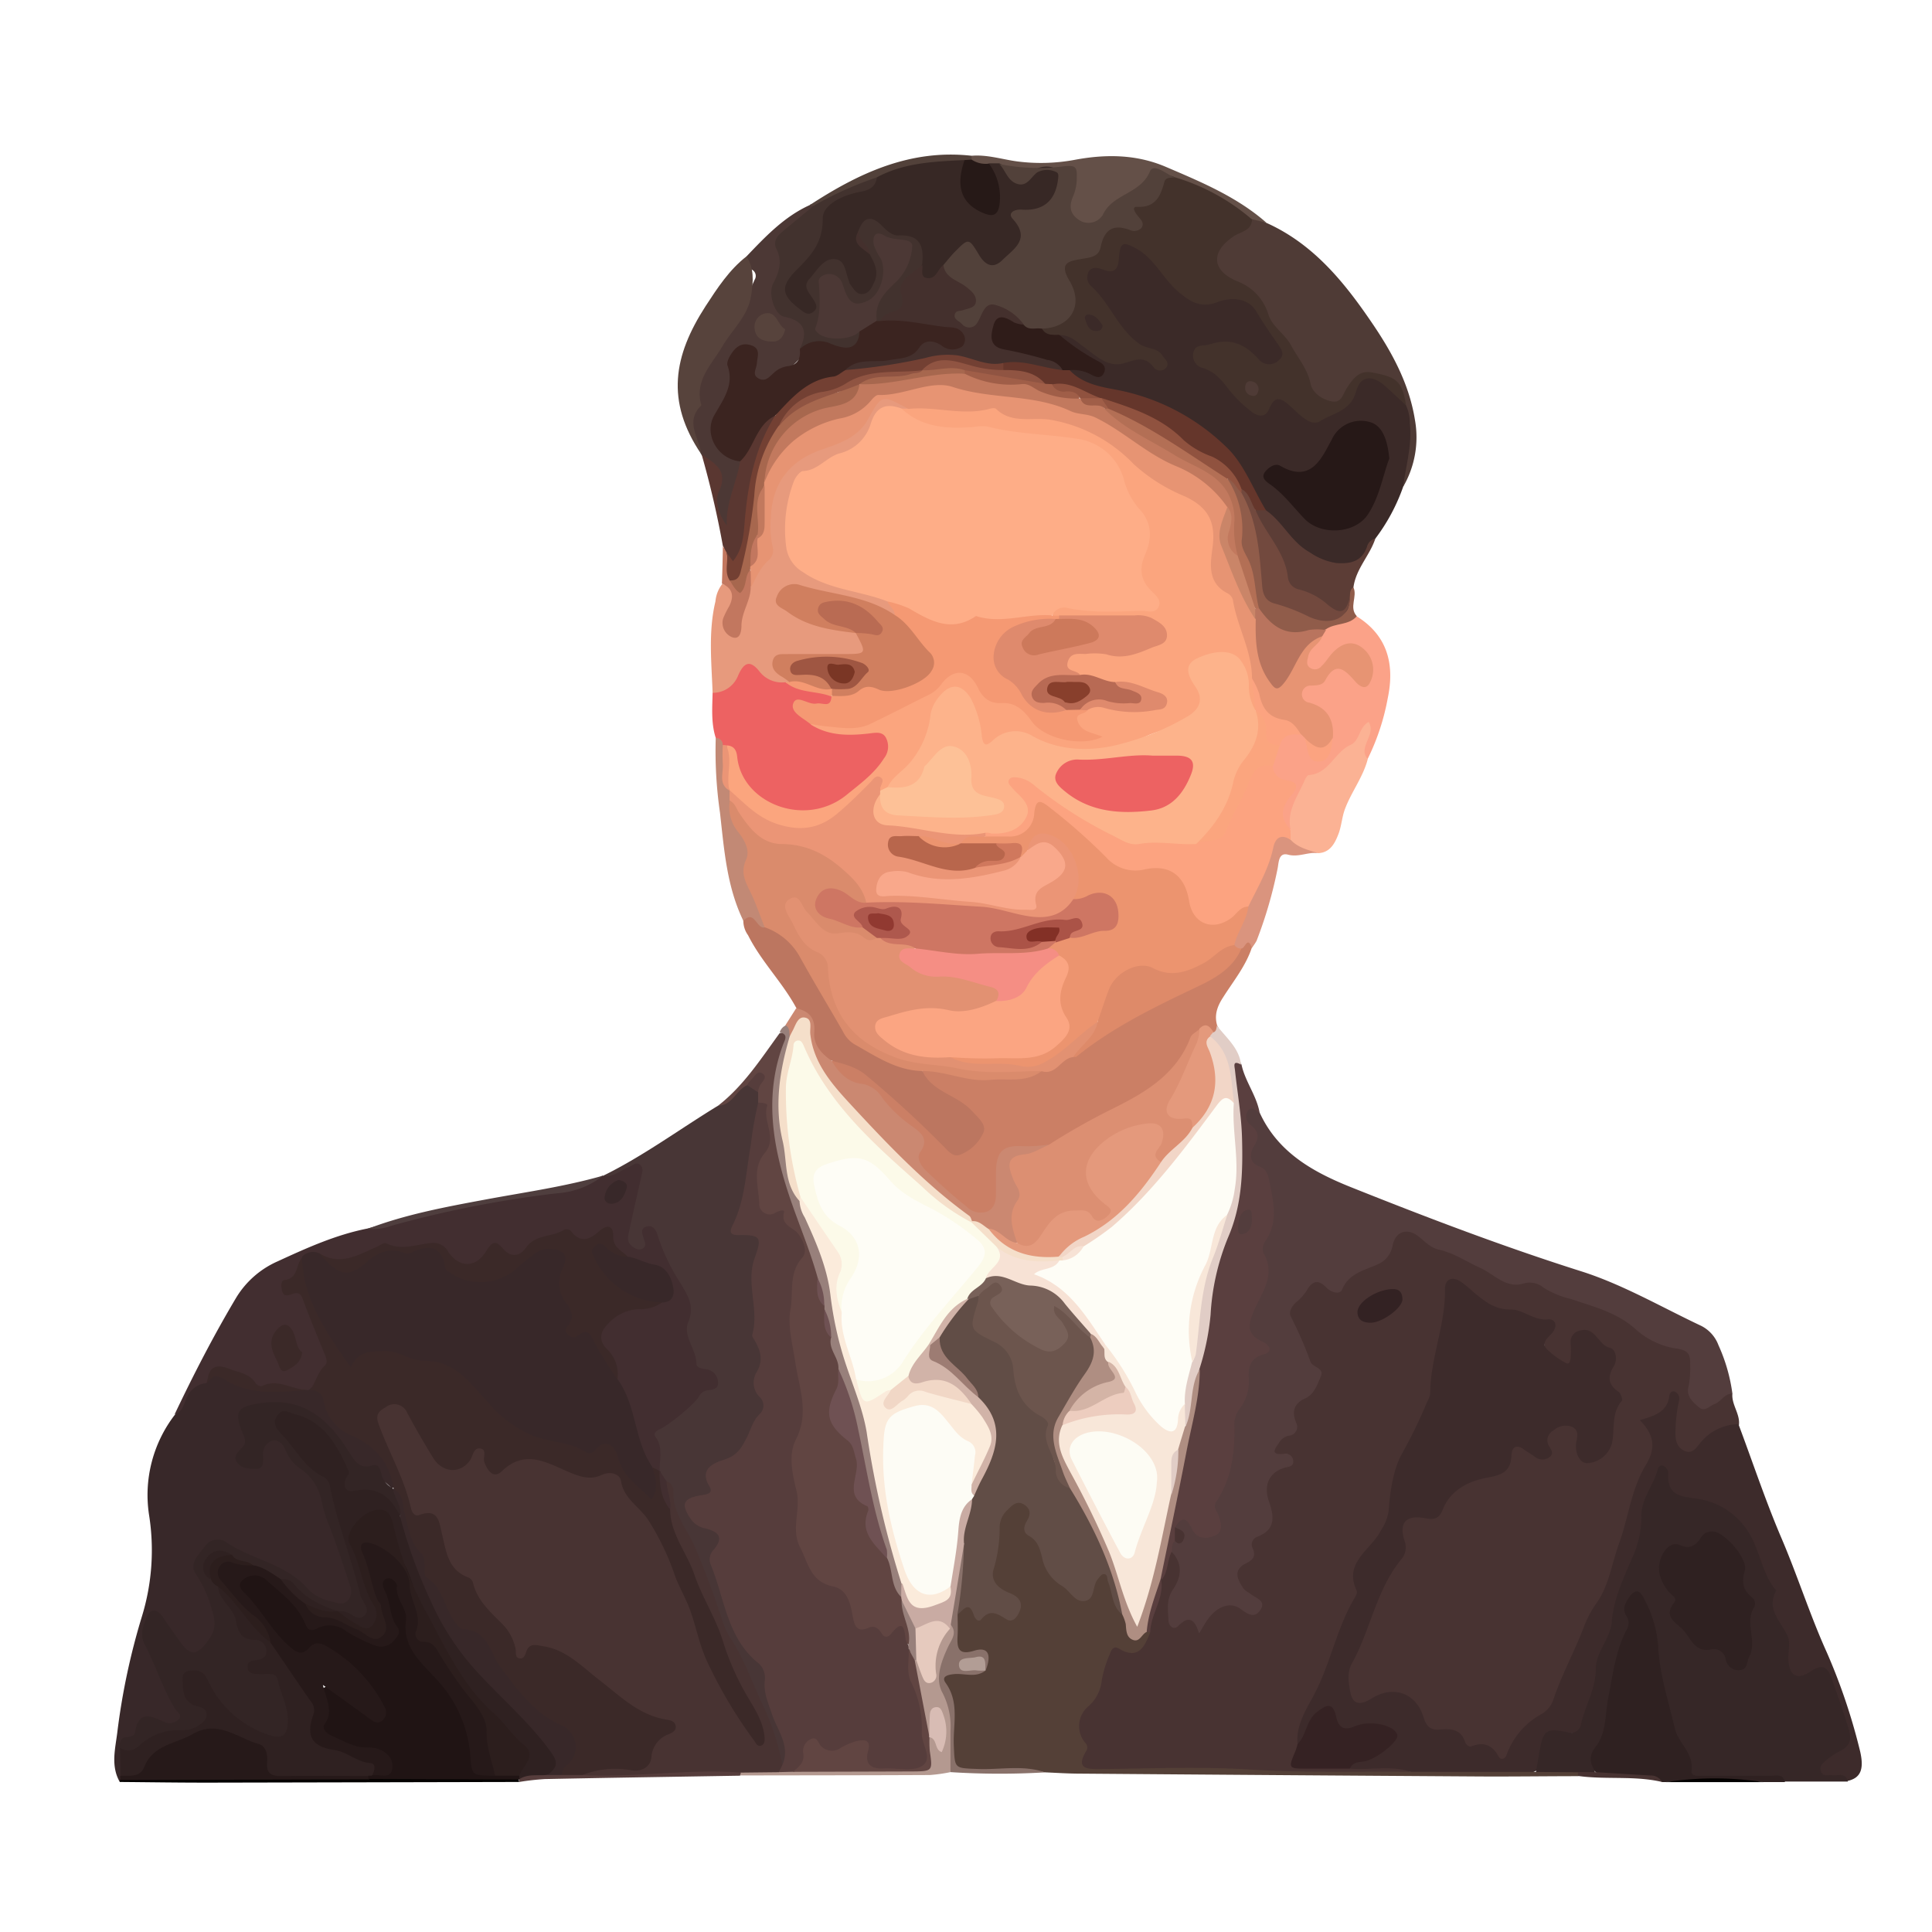 <svg id="Layer_1" data-name="Layer 1" xmlns="http://www.w3.org/2000/svg" viewBox="0 0 320 320"><defs><style>.cls-1{fill:#483332;}.cls-2{fill:#3d2b2b;}.cls-3{fill:#533d3d;}.cls-4{fill:#362727;}.cls-5{fill:#382829;}.cls-6{fill:#483636;}.cls-7{fill:#422e30;}.cls-8{fill:#3b2a28;}.cls-9{fill:#544037;}.cls-10{fill:#cb7f65;}.cls-11{fill:#614542;}.cls-12{fill:#5a3f3f;}.cls-13{fill:#4f3b36;}.cls-14{fill:#ed6262;}.cls-15{fill:#e79a7d;}.cls-16{fill:#2f2121;}.cls-17{fill:#bc7660;}.cls-18{fill:#fba288;}.cls-19{fill:#4c3835;}.cls-20{fill:#cb8871;}.cls-21{fill:#57433c;}.cls-22{fill:#fbb294;}.cls-23{fill:#645048;}.cls-24{fill:#98807b;}.cls-25{fill:#5c3d36;}.cls-26{fill:#e1cdc6;}.cls-27{fill:#905c4a;}.cls-28{fill:#5a3731;}.cls-29{fill:#b49990;}.cls-30{fill:#c28975;}.cls-31{fill:#da947e;}.cls-32{fill:#89716a;}.cls-33{fill:#040201;}.cls-34{fill:#4f3e3e;}.cls-35{fill:#c2775f;}.cls-36{fill:#52413a;}.cls-37{fill:#563d3c;}.cls-38{fill:#030100;}.cls-39{fill:#352223;}.cls-40{fill:#332223;}.cls-41{fill:#3b2928;}.cls-42{fill:#332525;}.cls-43{fill:#261919;}.cls-44{fill:#43322b;}.cls-45{fill:#261817;}.cls-46{fill:#65362b;}.cls-47{fill:#2f1c19;}.cls-48{fill:#614d46;}.cls-49{fill:#af8e82;}.cls-50{fill:#e29172;}.cls-51{fill:#dc8f72;}.cls-52{fill:#da8b6c;}.cls-53{fill:#de8a69;}.cls-54{fill:#e4997c;}.cls-55{fill:#6f5153;}.cls-56{fill:#c9aba3;}.cls-57{fill:#fba57e;}.cls-58{fill:#f59973;}.cls-59{fill:#eb9576;}.cls-60{fill:#fead87;}.cls-61{fill:#e79473;}.cls-62{fill:#d07f5f;}.cls-63{fill:#fca380;}.cls-64{fill:#b9745e;}.cls-65{fill:#3b2420;}.cls-66{fill:#42322e;}.cls-67{fill:#f5dfca;}.cls-68{fill:#372825;}.cls-69{fill:#261917;}.cls-70{fill:#fbebdb;}.cls-71{fill:#72493e;}.cls-72{fill:#fefdf6;}.cls-73{fill:#f8e7d9;}.cls-74{fill:#f2d6c7;}.cls-75{fill:#b36f55;}.cls-76{fill:#90523f;}.cls-77{fill:#734033;}.cls-78{fill:#e6cabe;}.cls-79{fill:#d8bcb4;}.cls-80{fill:#ec946f;}.cls-81{fill:#b29d95;}.cls-82{fill:#201414;}.cls-83{fill:#a7674e;}.cls-84{fill:#2c1e1d;}.cls-85{fill:#44302d;}.cls-86{fill:#905442;}.cls-87{fill:#a05e48;}.cls-88{fill:#fdfcf5;}.cls-89{fill:#6c554d;}.cls-90{fill:#786159;}.cls-91{fill:#d1b3a8;}.cls-92{fill:#9d7c73;}.cls-93{fill:#f7e2d5;}.cls-94{fill:#edcdbf;}.cls-95{fill:#d4b4a6;}.cls-96{fill:#fba582;}.cls-97{fill:#ce7663;}.cls-98{fill:#f58e84;}.cls-99{fill:#ae584d;}.cls-100{fill:#fdb38b;}.cls-101{fill:#df8a6d;}.cls-102{fill:#fdc197;}.cls-103{fill:#b86a54;}.cls-104{fill:#cd795b;}.cls-105{fill:#c2795e;}.cls-106{fill:#ca8568;}.cls-107{fill:#b96b53;}.cls-108{fill:#9f5642;}.cls-109{fill:#fcfae9;}.cls-110{fill:#f1d7c6;}.cls-111{fill:#fdfcf4;}.cls-112{fill:#f9a88b;}.cls-113{fill:#b8664c;}.cls-114{fill:#d0785d;}.cls-115{fill:#ab5347;}.cls-116{fill:#833026;}.cls-117{fill:#913931;}.cls-118{fill:#883f2c;}.cls-119{fill:#7a3625;}</style></defs><path class="cls-1" d="M286.94,230.82c-.17,1.85,1.31,3.37,1.08,5.23a34.48,34.48,0,0,0-6.73,4.37c-1.65,1.55-3.7.51-4.26-1.87a12.16,12.16,0,0,1-.13-2.89c0-1,.31-1.91.33-2.88-.39-.17-.43.2-.6.36-1.78,1.76-3.91,3.31-2.17,6.37.43.75-.22,1.89-.7,2.73-2.45,4.26-3.14,9.12-4.83,13.63-1.48,3.91-2.42,8-4.69,11.73A54.31,54.31,0,0,0,259,279.51a10.39,10.39,0,0,1-4.58,6.12c-1.9,1.14-3,3-4,4.85-.43.76-1.26,2-1.88,1.26-2-2.24-5.64-.82-7.19-3.63-3.89-.29-5.93-2.85-8-5.81-1.09-1.53-3.55-1.49-5.63-.39-3,1.61-4.57.66-4.76-2.72a8.81,8.81,0,0,1,.55-4.28c2-4.49,3.92-9,5.7-13.63a8.44,8.44,0,0,1,1.6-2.41,4.1,4.1,0,0,0,1-3.75c-.58-2.88.68-4.51,3.61-4.4,1.7.06,2.46-.54,3.43-1.89a11.45,11.45,0,0,1,7.62-4.78c1.74-.26,2.86-.93,3.25-2.74s1.54-2.69,3.38-1.59c1.68,1,2.82,1.66,2.92-1.31.06-1.86,1.78-2.71,3.58-2.7s2.46,1.23,2.42,2.94c0,1-.08,2.45,1.25,2.57s3-1.1,2.9-2.33c-.24-3.22,2.86-6.4.12-9.64a1.67,1.67,0,0,1-.06-1.69c1.46-3-.75-4.2-2.62-5.56-1.27-.92-2.18-.56-2.5,1-.16.75-.06,1.55-.29,2.3a1.31,1.31,0,0,1-1.45,1.11c-2.12-.14-4.26-3-3.45-4.94.71-1.72.18-1.92-1.42-2.41-4.08-1.24-8.53-1.66-11.71-5.16-1.37-1.51-2.23-1.07-2.69.93-.53,2.28-.18,4.7-.75,6.91-1.17,4.54-1.53,9.27-3.15,13.7A7.93,7.93,0,0,1,235,238.1c-2.81,3.05-3.17,7-3.77,10.73a16.11,16.11,0,0,1-4.23,8.35c-1.39,1.55-2.26,3.08-1.7,5.21a4.6,4.6,0,0,1-.48,3.1c-2.95,6.2-4.88,12.83-8,18.93a10.45,10.45,0,0,0-1.18,4.73c-.59,2.93-.59,2.94,2.23,3,2.1,0,4.2,0,6.31,0s4.36-.16,6.54,0c1.1.07,2.34-.08,2.94,1.22-.85,1-2,.46-3,.47-15.27.19-30.54-.47-45.82-.26a6.83,6.83,0,0,1-2-.11c-1.22-.37-2.67.29-3.68-.46-1.25-.93.21-2.44-.25-3.52-1.49-3.52-.32-6.28,1.9-9.05,1.2-1.51,1.14-3.67,1.83-5.47s1.65-3.06,3.88-2.4c1.9.57,2.61-.64,3.07-2.16.59-2.89,2.1-5.56,2.2-8.58.76-1.62.57-3.65,2.12-4.93,2.15,1,2.75,3.36,1.44,6.23a7.37,7.37,0,0,0-1.08,3.55c.07,1,.26,1.34,1.53,1.44a7.17,7.17,0,0,0,5.91-2.11,3.21,3.21,0,0,1,4-.27c.56.32,1.13.81,2,.28-.14-1.19-1.32-1.52-2-2.24-1.57-1.73-1.69-3.43-.13-5.1a3.61,3.61,0,0,0,1.24-2.5c0-.49,0-1.14.38-1.36,3.18-1.87,2.5-4.6,2.13-7.56-.28-2.21.52-4.47,3.32-5.14-2.42-1.62-2.54-2.54-.35-4.36a3.21,3.21,0,0,0,1.46-3.18c-.21-1.5.66-2.47,1.76-3.41,2.54-2.16,2.43-2.68.89-5.47a53.89,53.89,0,0,1-3-7.12c-1-2.63,1.66-4.06,3-5.82,1.06-1.33,2.38-.95,3.65-.21a1.8,1.8,0,0,0,2.71-.72c.43-.65.86-1.42,1.61-1.62a9.44,9.44,0,0,0,6.45-5.62c.86-1.82,3-1.22,4.62-.24,4.63,2.78,9.76,4.54,14.43,7.23a3.8,3.8,0,0,0,2.55.31,3.58,3.58,0,0,1,2.27.17c4.28,2.3,9.14,3.12,13.43,5.29,2.55,1.28,4.68,3.34,7.34,4.52.69.31,1.28.87,2.1.86,2.46,0,3.1,1.47,3.14,3.57,0,1.26-.25,2.52-.14,3.76.17,2.19,1.4,2.76,3.33,1.72C284.82,231.21,285.58,230,286.94,230.82Z"/><path class="cls-2" d="M233.53,293.43c-3.26-1.05-6.62-.21-9.91-.49-.19-1.57,1.07-1.65,2-1.86a8.71,8.71,0,0,0,3.91-2.37c1.08-1,.73-1.66-.45-2.12a5.63,5.63,0,0,0-4.25-.07c-1.84.73-3.24.38-4-1.5s-1.75-1.35-2.78-.22a9.64,9.64,0,0,0-1.32,2.23c-.39.79-.46,2-1.82,1.85-.28-3.09,1.38-5.63,2.7-8.11,2.78-5.2,3.77-11.13,6.81-16.19.19-.32.42-.83.3-1.09-2.27-4.75,2.41-6.79,4-10a8,8,0,0,0,1.29-3.28c.22-3.25.79-6.88,2.17-9.38a80.18,80.18,0,0,0,4.2-8.65,4,4,0,0,0,.51-1.32c0-5.89,2.55-11.42,2.44-17.35,0-1.57,1.1-2.21,2.59-1.25a20.51,20.51,0,0,1,2,1.63c1.85,1.54,3.58,3.06,6.31,3,2.08,0,3.75,1.86,6.15,1.64,1.37-.12,1.71,1.25.52,2.46-.64.64-1.62,1.5-.71,2.45a13,13,0,0,0,3.24,2.34c.53.28.7-.47.72-1a18,18,0,0,0,0-2.32,1.9,1.9,0,0,1,1.61-2.09c2.52-.68,2.89,2.42,4.93,2.88.85.2,1.35,1.83.59,3.06-1,1.64-1,3,.79,4.21.38.24.74,1.3.56,1.5-1.86,2.14-1.09,4.8-1.67,7.16a4.53,4.53,0,0,1-4.06,3.17c-1.39,0-2.14-2-1.79-3.65.22-1.05.33-1.92-.84-2.41a2.94,2.94,0,0,0-2.95.63,1.84,1.84,0,0,0-.82,2.49c.41.69,1,1.33.06,2a2,2,0,0,1-2.42-.19c-.55-.39-1.15-.71-1.69-1.12-1.34-1-2.05-.36-2.11,1-.12,2.78-1.74,3.23-4.16,3.68-3,.56-5.95,2.06-7.21,5.24-.62,1.56-1.45,1.73-2.88,1.45-3.21-.61-4.43.71-3.45,3.75a3,3,0,0,1-.5,3c-4.21,5.09-5.12,11.74-8.25,17.35-.81,1.44-.52,3.29-.2,4.85.49,2.32,2.11,1.76,3.55.87,3.55-2.21,7.32-.88,8.54,3.13.43,1.4,1.07,2.19,2.63,2.05,1.8-.17,3.53-.12,4.24,2,.16.48.65.95,1.09.77,2.06-.8,3.44-.19,4.49,1.71.34.62,1.07.42,1.31-.29a12.43,12.43,0,0,1,5.81-6.77,4.39,4.39,0,0,0,1.86-2.16c1.39-4.22,3.54-8.11,5.12-12.23a17,17,0,0,1,2.12-4c2.07-2.92,2.51-6.55,3.71-9.84,1.57-4.29,2-9,4.44-13,1.69-2.79,1.43-5-1-7.44,2.37-.69,4.55-1.31,4.89-4,.05-.44.4-1,1-.68a1.28,1.28,0,0,1,.6,1.51,25.45,25.45,0,0,0-.58,5.44c0,1.29.37,2.34,1.57,2.85s1.82-.47,2.41-1.19a8.34,8.34,0,0,1,6.45-3.27c2.33,6.21,4.42,12.51,7,18.59,2.74,6.35,4.82,13,7.65,19.25a99.12,99.12,0,0,1,5.39,15.89c.89,3.42.23,4.89-2,5.38-.94-.72-2.05-.38-3.08-.49-2-.23-2.5-1.32-1.46-2.95a5.69,5.69,0,0,1,1.21-1.24c3.18-2.61,3.19-2.61,1.95-6.47a53.27,53.27,0,0,0-1.86-5.18c-.56-1.28-1.24-1.76-2.68-1-2.46,1.3-4.32.36-4.56-2.45s-.08-5.43-2.49-7.37a.9.9,0,0,1-.25-.81c1-5-2.15-8.85-4.06-12.89-1.43-3-4.57-4.85-8.07-5.31-3.65-.49-4.28-.89-5.39-4.61-1.18,2-2.38,3.81-2.47,5.79-.19,4.28-2,8-3.28,11.94-2.32,7-4.1,14.22-6.21,21.31-1.11,3.73-1.13,3.77-5.06,4-1.78.11-2.12,1.32-2.52,2.67s-.09,3.24-2.13,3.7c-5.79,0-11.57,0-17.35,0C235.38,293.78,234.38,294.13,233.53,293.43Z"/><path class="cls-3" d="M286.94,230.82c-1.35,0-1.85,1.33-2.93,1.72-.84.3-1.61,1.39-2.61.55s-2.16-1.85-1.73-3.4a15.72,15.72,0,0,0,.27-3.74c.09-1.9-.57-2.39-2.67-2.65a13,13,0,0,1-6.47-3.24c-3.11-2.74-6.9-3.63-10.58-4.9a14.81,14.81,0,0,1-4.51-1.85,3.62,3.62,0,0,0-3.48-.69c-2.85.81-4.81-1.62-7.08-2.63s-4.32-2.46-6.8-3c-1.39-.3-2.3-1.33-3.36-2.17-1.87-1.5-3.8-.91-4.32,1.41a4.18,4.18,0,0,1-2.09,3c-2.34,1.16-5.1,1.48-6.32,4.42-.33.8-1.78.42-2.54-.36-1.42-1.49-2.42-1.11-3.35.57a8.86,8.86,0,0,1-1.77,1.91c-.68.66-1.2,1.59-.78,2.34a61.92,61.92,0,0,1,3.25,7.48c.36.87,2.29,1,1.73,2.31s-1.07,3-2.59,3.7c-1.91.87-2.26,2.19-1.55,4a1.46,1.46,0,0,1-1.15,2.19,2.53,2.53,0,0,0-1.63,1.11c-.49.85-1.78,2.16.75,1.9a1.28,1.28,0,0,1,1.57,1.29c0,.77-.59.81-1.18.95-2.62.64-3.83,2.77-2.87,5.55.89,2.57,1.21,4.73-1.89,5.94a1.36,1.36,0,0,0-.77,1.93c.59,1.34,0,1.93-1.11,2.48-2.19,1.08-1.44,2.62-.48,4.08.29.46.89.71,1.35,1.07.85.66,2.49,1.07,1.52,2.55s-2.09.73-3.22-.1c-1.73-1.29-3.89-.57-5.53,1.71-.43.6-.78,1.26-1.42,2.3-.72-2.41-1.7-3-3.44-1.25-.76.8-1.58,0-1.62-.83-.08-1.77-.44-3.5.78-5.27,1.33-1.93,1.67-4.24-.31-6.22a1.2,1.2,0,0,1,.05-1.82c2.43-.61-.11-1.92.39-2.81,1-1.47,2-1.29,3.07-.17.8.83,1.53,2,2.87,1.3s.51-2.07.33-3.15a3,3,0,0,1,.24-2,25,25,0,0,0,2.76-12,5.5,5.5,0,0,1,.78-3.05,9.36,9.36,0,0,0,1.58-5.48c0-1.79,1.49-2.83,2.15-4.21s-2.09-2.2-2-4.07,1.19-3.45,1.81-5.16c.77-2.13,1.47-4.14.65-6.44-.51-1.44.12-2.86.7-4.2a9.13,9.13,0,0,0-1.63-10.13c-.44-.53-1-1-.95-1.72.26-2.39.34-4.69-.86-6.94-.39-.73.23-1.43,1.07-1.77,1.18-.47,1.06.81,1.63,1.15,3,6.53,8.74,9.77,15.05,12.3,12.64,5.05,25.34,9.89,38.33,14,6.84,2.19,13.2,5.91,19.76,9a5.89,5.89,0,0,1,2.84,3.19A28.5,28.5,0,0,1,286.94,230.82Z"/><path class="cls-4" d="M254.4,293.49c.2-1.13.39-2.26.59-3.39.61-3.49,1.08-3.93,4.58-3.2a1.71,1.71,0,0,0,2.31-1.45c.77-3.05,2.42-5.82,2.45-9.12,0-2.77,2.39-4.84,2.63-7.74.3-3.64,1.85-7,3.3-10.38a16.09,16.09,0,0,0,1.6-7c-.09-2.88,2-5.12,2.71-7.82.08-.33.32-.77.81-.64a1.34,1.34,0,0,1,.93,1.33c-.2,4,2.55,3.76,5.32,4.24a12,12,0,0,1,7.76,5.12c2.09,3,2.33,7.1,4.8,10-1.71,3.15.82,5.14,1.92,7.6.5,1.12,0,2.67.11,4,.18,2.62,1.53,3.24,3.67,1.81,1.52-1,2.66-1.22,3.45,1.06,1,2.81,2,5.61,2.86,8.47.59,1.89.09,2.91-1.54,3.72a10.31,10.31,0,0,0-2.15,1.43c-.56.48-1.28,1-.86,1.94s1.17.45,1.81.56c.94.15,2.24-.53,2.61,1.05H295.62c-3.11-1-6.3-.27-9.44-.47-1.54-.1-3.09,0-4.63,0-.94,0-2-.28-2-1.24-.1-3.55-2.72-6.05-3.59-9.35-1.36-5.14-1.53-10.49-3.14-15.55a4.58,4.58,0,0,0-.14-.56c-.41-1-.43-2.76-1.78-2.57s-.73,1.75-.62,2.75c.25,2.36-1.27,4.2-1.84,6.32-.87,3.18-1.27,6.43-1.83,9.64s-2.22,6.29-2.48,9.64c-1,.35-2-.08-3,.06C258.9,293.62,256.62,294.19,254.4,293.49Z"/><path class="cls-5" d="M19.84,295.15c-1.53-2.66-.74-5.53-.41-8.22a112.65,112.65,0,0,1,4.08-19.21,37.35,37.35,0,0,0,1.17-16.85A21.77,21.77,0,0,1,29,234.28c1.75-2,1.92-5.2,5-6.11,1.17-1.16,2.36-1.55,3.74-.24a5,5,0,0,0,3.14,1.34c3.25.15,6.47.61,9.73.6a4.17,4.17,0,0,1,.87-.15,2.53,2.53,0,0,1,2.7,2.08c.88,2.87,3,4.53,5.52,5.88,3.08,1.62,5.4,3.94,5.74,7.67a1.46,1.46,0,0,1-.31,1.07c-.09,0-.24.13-.26.1-2.37-2.62-6.09-3.33-8.2-6.57-3.14-4.82-7.45-8-13.86-6.72-2,.41-2.8,1.14-2.17,3.08.46,1.41.84,2.77-.08,4.16-.42.63-.42,1.32.4,1.68a1.22,1.22,0,0,0,1.83-.81c.16-.46.2-1,.4-1.4,1-2.11,2.81-2.66,4-.84,1.39,2.16,3.39,3.65,5,5.55,2,2.42,2.1,5.58,3.24,8.33a57,57,0,0,1,3.14,9c.77,3.4-.79,4.86-4.08,3.86a9.53,9.53,0,0,1-4.26-2.41c-3.51-3.79-8.61-4.64-12.81-7.13a2.3,2.3,0,0,0-3.27.88c-.85,1.27-1.79,2.63-.47,3.89,2.29,2.16,1.75,5.22,2.78,7.76.5,1.23-1.76,4.52-3.24,5.11-2,.78-3.08-.44-4-1.89-.75-1.14-1.66-2.14-2.48-3.22s-1.6-.78-2,.45a4.89,4.89,0,0,0,.47,3.64,105.46,105.46,0,0,0,4.55,9.69c1.22,2.17.21,3.94-1.93,3.18-4.19-1.48-5.19,1.84-7.12,3.9-.11,1.29,0,2.57-.1,3.85a3.64,3.64,0,0,1-.18.87A2.61,2.61,0,0,1,19.84,295.15Z"/><path class="cls-6" d="M99.88,194.75c6.71-3.29,12.7-7.74,19.05-11.61,2.07-.68,2.79-3.12,4.9-3.74a2.69,2.69,0,0,1,2,1.58,3.71,3.71,0,0,1,.18,1.81c-.94,6.84-2,13.67-3.54,20.42,3.63.93,4.14,1.7,3.17,5.26a16.27,16.27,0,0,0-.32,6.59c.43,3.2-.31,6.53,1.2,9.63.33.67-.12,1.51-.4,2.23s-.68,1.61-.32,2.24c2.37,4.14-.73,7.09-2.16,10.39a4.72,4.72,0,0,1-2.4,2.4c-2,.92-3.84,1.84-3.27,4.68.22,1.11-1,1.4-2,1.77-1.84.75-2,1.8-.55,3.15a5,5,0,0,0,1.75,1c2.18.8,2.82,2.2,1.7,4.3a4.22,4.22,0,0,0-.16,3.65c1.48,3.77,2.48,7.72,4.44,11.3a6.12,6.12,0,0,0,1.56,2.06,6.68,6.68,0,0,1,2.64,5.53c.08,3.27,2.2,5.94,2.84,9.06.29,1.42,1.29,3-.64,4.05a1.81,1.81,0,0,1-1.05-1.3c-.82-4.72-3.35-8.79-5-13.2-1.35-3.68-4-6.76-5.15-10.59-2.26-7.31-6.21-14-8.36-21.32a6,6,0,0,1-1.26-2.25,4.63,4.63,0,0,1-.22-.81,6,6,0,0,0-.1-1.15c-2-4.83,1.77-6.71,4.68-8.87,1.49-1.1,2.27-2.86,4-3.74.86-.44.26-1.17-.37-1.56-3.61-2.22-3.57-5.87-3.49-9.41,0-1.37.19-2.62-.53-3.89a57.55,57.55,0,0,1-5.08-10.46c-.56,1.91-.18,4-2.45,3.4-2-.5-2.06-2-1.76-3.71.55-3.11,1.29-6.2,1.89-9.36C103.34,193.6,101.81,196.43,99.88,194.75Z"/><path class="cls-7" d="M99.88,194.75c1.7.3,2.89-.91,4.3-1.45.6-.23,1.21-.93,1.84-.37s.34,1.28.2,1.93c-.66,3-1.37,6-2,9-.19.85-.44,1.75.34,2.43.51.45,1.14.88,1.84.53s.45-.94.27-1.52c-.24-.8-.75-1.87.47-2.16s1.63.91,1.89,1.79a33.27,33.27,0,0,0,3.6,7.48c1.18,2,2.5,3.81,1.39,6.51-1,2.33,1.29,4.49,1.33,6.92,0,.85,1.14.84,1.89,1a2.21,2.21,0,0,1,1.68,2.13c.11,1-.77,1.21-1.58,1.29a1.91,1.91,0,0,0-1.59,1.08c-.71,1.23-4.91,4.68-6.48,5.39-.59.27-1.12.68-.68,1.29,1.28,1.76.62,3.71.68,5.59a1.5,1.5,0,0,1-1.63-.49c-1.72-2.44-3.17-5-3.22-8.09,0-2.52-2.48-4.07-2.72-6.52a8.27,8.27,0,0,0-1.44-4.27c-1.89-2.58-1.53-4.4,1.06-6.33a8.19,8.19,0,0,1,4.49-1.74,9.52,9.52,0,0,0,3.6-.87c1.84-1.87,1.43-4-1.11-5a33.61,33.61,0,0,1-4.54-1.72c-1.64-.71-2-2.54-3.15-3.57s-2.65,1.5-4.19.79a6.47,6.47,0,0,0-5.78-.34A9.64,9.64,0,0,0,87.85,207c-1.39,1.33-2.89,2-4.65.66-1-.77-1.66-.22-2.46.5-3,2.64-4.55,2.55-7.19-.42a3.38,3.38,0,0,0-4-.83,5.67,5.67,0,0,1-4.21,0c-1.1-.48-2,.17-3,.52-3,1-6,3.11-9.3.95a2.08,2.08,0,0,0-2.71.56,8.3,8.3,0,0,1-3.1,4.21c4,.34,3.92,3.56,5,5.79.46.91.58,2,1,3,1.74,3.82,1.23,5.75-2.17,8.33h0c-3.64-.46-7.51.54-10.84-1.83-.71-.5-1.67-.54-2.41-1-2-1.14-3-.32-3.59,1.63a4,4,0,0,0-3.36,2.6c-.45,1-.68,2.2-1.94,2.6,3.13-6.59,6.47-13.08,10.21-19.35a15.18,15.18,0,0,1,6.85-6c4.8-2.21,9.61-4.39,14.85-5.43,7.71-2,15.48-3.81,23.34-5.19,4.25-.74,8.61-1,12.72-2.43a10.1,10.1,0,0,0,2.9-1.15Z"/><path class="cls-8" d="M232.41,80.62a31.52,31.52,0,0,1-4.61,8.59,2.94,2.94,0,0,0-.87,1.13c-2.16,3.89-5.06,4.76-9,2.55a17.47,17.47,0,0,1-5.73-4.77,38.38,38.38,0,0,0-2.88-3.23c-1.7-2.78-3.78-5.34-5.16-8.31a10.62,10.62,0,0,0-3.93-4.15c-4.55-3.08-9.19-6-14.76-7a31.21,31.21,0,0,1-6.58-2.13c-.89-.36-1.84-.73-1.86-1.94,1.45-1.58,3,.27,4.77-.16-1.33-1.67-3.31-2.23-4.67-3.55-.7-.67-2-.91-1.72-2.3,1.49-.86,2.6.05,3.68.85,2.73,2,5.29,4.31,9.14,2.51,1.28-.6,2.23.89,3.56,1.08-1.46-1.5-3.47-2.26-5-3.65-2.79-2.48-4.33-5.85-6.64-8.66-1.55-1.89-.48-3.59,2-3.58,1.52,0,2.25-.29,2.58-1.91.45-2.25,1.51-2.66,3.52-1.62a11.19,11.19,0,0,1,3.9,3.4,32.55,32.55,0,0,0,3.74,4,5.35,5.35,0,0,0,5.53,1.54c4.15-1.08,6.21,0,8.28,3.7.66,1.2,1.68,2.12,2.43,3.25s1.39,2.46.18,3.68-2.46.9-3.79.37a2,2,0,0,1-1-.64c-1.93-3-4.77-2.19-7.5-1.87-.5.06-1,.15-1.2.66a1.11,1.11,0,0,0,.57,1.48c3.13,1.3,4.63,4.32,7,6.46,1.28,1.17,2.52,1.86,3.85,0,.95-1.3,2.12-1.12,3.3-.27.31.22.61.48.92.71,3.53,2.65,7.09,1.9,9.25-1.94,2-3.52,3.83-3.81,6.83-1a13.33,13.33,0,0,1,3,3.52C234.78,72,233.91,76.34,232.41,80.62Z"/><path class="cls-9" d="M254.4,293.49l7,.05c.31.21.31.43,0,.65-5.39,0-10.79.08-16.19.05q-33.14-.21-66.28-.47c-1.93,0-3.85-.13-5.78-.21-4.18-.74-8.4-.19-12.6-.32-3-.1-3.14-.21-3.3-3.31-.2-3.69.64-7.46-1.2-11-.67-1.29.46-2.11,1.78-2.32s2.69,0,4-.24a4.76,4.76,0,0,0,.7-.47c.66-1.12.22-1.56-.94-1.69-3.68-.4-3.8-.55-3.72-4.28a7.63,7.63,0,0,1,.28-2.28c.84-1.7,1.55-2.55,3.7-1.06,1.33.92,3.61.33,5.44.42,1.21.06,1-1.63,0-2.11-3.71-1.82-3.89-4.63-2.65-8.05a12.36,12.36,0,0,0,.28-3.45,5.82,5.82,0,0,1,1.94-4.09,2.41,2.41,0,0,1,2.9-.65,2.16,2.16,0,0,1,1.31,2.62,3.25,3.25,0,0,0,1,3.64,4.94,4.94,0,0,1,1.21,2.6c.64,2.91,2.86,4.49,5,6.14.88.67,1.59.59,2.09-.46a14.1,14.1,0,0,1,.9-1.83c.44-.65.95-1.27,1.86-1.1s.93.88,1.12,1.53a22.31,22.31,0,0,0,1.91,5.13,3.85,3.85,0,0,1,.81,1.75c.2,2.1,1.36,2.05,2.85,1.34a1.09,1.09,0,0,1,.7.32c-.92,2.42-2,4.64-5.17,2.73-.9-.53-1.25.16-1.48.79a19.84,19.84,0,0,0-1.38,4.4,6.52,6.52,0,0,1-2.12,4.27,4.29,4.29,0,0,0-.6,6.16,1.07,1.07,0,0,1,.07,1.44c-1.53,2.66-.11,2.91,2.19,2.89,8.4-.09,16.83-.45,25.2.08,8.78.55,17.53.29,26.3.37Z"/><path class="cls-10" d="M207.33,157c-1,3-3,5.45-4.66,8.06-1,1.51-1.61,3-1.06,4.82a.85.85,0,0,1-.26,1.31c-.89.14-1.81-.85-2.68.08-1.8,4.12-4.95,7-8.45,9.63A17.69,17.69,0,0,1,185.4,184c-4.25,1.44-7.8,4.2-11.76,6.19a14.52,14.52,0,0,1-4.3.38c-2.5-.46-3.28,1-3.54,3.06-.2,1.53,0,3.09-.18,4.62-.41,2.83-2.24,4.09-4.68,2.78a27.13,27.13,0,0,1-8.64-7.5,2.5,2.5,0,0,1-.58-2.18c.87-2.59-.68-3.9-2.46-5.22a20.3,20.3,0,0,1-3.67-3.68,6.29,6.29,0,0,0-3.82-2.42,5.12,5.12,0,0,1-4.24-4.16c2.39-1.14,4.2.14,5.95,1.48a133.42,133.42,0,0,1,12.86,11.61c1.93,1.92,2.93,1.76,4.78-.23a2.23,2.23,0,0,0,0-3.53,11.53,11.53,0,0,0-4.11-3.1,8.68,8.68,0,0,1-3.75-3.08c-.45-.57-1.07-1.26-.12-2,1.56-.69,3-.05,4.52.3a28,28,0,0,0,14.53-.27c2.1-.21,3.42-2,5.3-2.65,1.52-.31,2.42-1.56,3.59-2.39a91.82,91.82,0,0,1,15.47-8.48,21.61,21.61,0,0,0,8.77-6.9c.51-.56,1-1.2,1.89-.81C207.66,156,207.73,156.52,207.33,157Z"/><path class="cls-11" d="M123.76,179.74c-1.84.81-2.45,3.35-4.83,3.4,4.25-3.3,7.1-7.77,10.19-12,1.87-.5,1.49.88,1.38,1.79-.21,1.63-1.08,3.1-1.29,4.73a42,42,0,0,0,2.73,21.72c1.6,3.92,2.89,7.92,4.15,11.94a9.73,9.73,0,0,0,.82,4.79,4.4,4.4,0,0,1,.24.86,11,11,0,0,0,1,4.63c.09,1.78,1.25,3.26,1.41,5a7.52,7.52,0,0,1-.82,4.46,4.26,4.26,0,0,0,1,6c3.26,2.38,2.66,5.7,2.81,8.83.06,1.12-.15,2,1,2.7a1.58,1.58,0,0,1,.85,1.7c-.74,3.25,1.32,5.38,3,7.69,1.33,2,1.17,4.49,2.36,6.52a3.84,3.84,0,0,1,.28.87c.2,2.4,2.14,4.62.71,7.17-2.46-1.55-5.35-1.36-8-2A2.82,2.82,0,0,1,140.5,268a6.19,6.19,0,0,0-4.74-5.27c-2.52-.66-2.54-3.19-3.44-4.9-1.19-2.24-2-4.84-1.15-7.54a5,5,0,0,0,0-2.58c-.87-4.15-1.05-8.23.73-12.22a3.13,3.13,0,0,0,.25-2.27c-1.22-3.1-.81-6.44-1.64-9.64a24.79,24.79,0,0,1,1.1-14.75c.64-1.78.64-3.22-.81-4.44s-2-3-4.23-3.08c-.82,0-1.47-1-1.57-1.9-.3-2.78-.87-5.67.57-8.24,1.67-2.95.79-5.71,0-8.56V180.9C125.06,180.29,125.52,178.36,123.76,179.74Z"/><path class="cls-12" d="M208.64,184.34c-.64-.21-1.15-1.31-1.95-.37a1.68,1.68,0,0,0,.41,2.32c1.41,1.14,1.53,2.05.56,3.64-.61,1-.93,2.61,1,3.31,1.21.43,1.43,1.54,1.67,2.78.64,3.29,1.38,6.5-.77,9.58a2.24,2.24,0,0,0-.31,1.91c2.15,3.57-.22,6.55-1.48,9.43-1.1,2.52-1.36,4.05,1.39,5.31,1.1.5,1.82,1.62.06,2.11-2.09.58-2.45,2-2.39,3.73a7.56,7.56,0,0,1-1.61,5.4,4.4,4.4,0,0,0-.76,3c.05,4.34-.52,8.53-3,12.22-.65,1,.17,1.62.41,2.4.39,1.24.8,2.66-.71,3.26-1.33.53-2.87.63-3.72-1.12-.71-1.49-1.57-2.42-2.75-.33.44.77.67,1.53,0,2.27-.68.42-.56,1.1-.58,1.74-.83,1.47-.57,3.33-1.68,4.7l-.36-.34c-.72-1.65,0-3.25.35-4.78,2.1-8.67,3.5-17.47,5.36-26.18.27-1.24.1-2.49.25-3.73,1.32-4.37,1.68-8.89,2.35-13.37s2.5-8.88,3.94-13.27a10.09,10.09,0,0,0,.6-3.39c-.12-6,.49-12-1-17.87a3.26,3.26,0,0,1,.26-2.54c.51-.81,1.06-.69,1.45.16C206.23,179.15,208.15,181.47,208.64,184.34Z"/><path class="cls-13" d="M232.41,80.62c.44-3.48,1.5-6.88,1.1-10.46a7.06,7.06,0,0,0-.62-3c-1.06-1.8-1.9-3.6-4.2-4.46s-3.68-.26-4.82,1.62c-.85,1.4-1.57,3.1-3.63,2.68a4.87,4.87,0,0,1-3.93-3.47c-.66-2.75-2.37-4.83-3.9-7s-3-3.93-4-6.29a5.2,5.2,0,0,0-3-2.58A8.92,8.92,0,0,1,202,45c-1.61-2-1.42-3.9.6-5.51,1.51-1.19,3.27-2,4.7-3.35,1-.32,1.66.43,2.45.77,7.61,3.41,12.68,9.54,17.23,16.19,3.44,5,6.4,10.3,7.38,16.46A16.3,16.3,0,0,1,232.41,80.62Z"/><path class="cls-14" d="M118.55,122.22c-.79-2.45-.57-5-.52-7.49,1.59-1.2,3.26-2.25,4.27-4.13.87-1.63,2.25-1.63,3.51-.31a9,9,0,0,0,4.52,2.33c2.27,1.22,5.07.81,7.22,2.4.91,1.53.07,2.07-1.31,2.2-1.22.12-2.42-.33-3.9-.21a9,9,0,0,0,2.51,2.67,19.84,19.84,0,0,0,8.77,1c1.43-.21,2.79-.2,3.59,1.15a3.64,3.64,0,0,1-.37,4.09,24.09,24.09,0,0,1-10.16,8.3c-5.13,2.39-14-1.5-15.24-7.69-.17-.82-.16-1.77-1-2.31a4.38,4.38,0,0,1-.7-.45C119.17,123.41,119,122.68,118.55,122.22Z"/><path class="cls-15" d="M130.11,113a4.71,4.71,0,0,1-4.3-1.76c-1.7-2.18-2.69-1.3-3.56.66a4.46,4.46,0,0,1-4.22,2.85c-.18-5.06-.73-10.13.47-15.14a5.45,5.45,0,0,1,1.13-2.88c2.29.66,2.66,1.43,1.9,3.88-.36,1.19-1.39,2.35.09,4.13.92-2.74,1.38-5.23,2.27-7.56.22-.65.28-1.45.74-1.88,2.94-2.72,2.29-6.26,2.3-9.64a12.22,12.22,0,0,1,7.87-11.57c1.18-.45,2.34-.92,3.51-1.39a9.84,9.84,0,0,0,5.41-4.94c1.67-3.31,4.67-3.23,6.81,0a1.92,1.92,0,0,1-1.2.53c-2.19-.42-3.69.24-4.56,2.46a8.48,8.48,0,0,1-5.29,5c-2.07.75-3.81,2.19-5.87,3.08s-1.8,3.46-2.59,5.27a3.66,3.66,0,0,0-.12,1.15c-.45,7.32,2,10.4,9.61,11.8a19.94,19.94,0,0,1,6.57,2.17c.86.67,1.67,1.36,1.22,2.64a1.44,1.44,0,0,1-1.64,0c-3.91-2.22-8.35-2.61-12.59-3.72a8.93,8.93,0,0,0-1.68-.4,2.27,2.27,0,0,0-2.49,1c-.58,1.24.61,1.64,1.33,2.19,3,2.35,6.86,2.31,10.32,3.39a2.62,2.62,0,0,1,.74.48c.72.88,1.7,1.78,1.13,3s-2,1.2-3.28,1.22c-2.68.05-5.35,0-8,0-1,0-2.31-.33-2.8.85-.39.92.76,1.41,1.24,2.09a1.6,1.6,0,0,1,.28.79A.42.42,0,0,1,130.11,113Z"/><path class="cls-16" d="M264.27,293.52c-.86-1.38-1.26-2.58,0-4.15,1.85-2.36,1.57-5.52,2.12-8.27.78-3.86,1.2-7.75,3.09-11.28a2,2,0,0,0-.12-2.18c-.77-1.24-.1-2.23.57-3.18.82-1.15,1.55-1.26,2.3.18a19.6,19.6,0,0,1,2.4,7.91c.23,4.76,1.73,9.22,2.78,13.76.54,2.35,3.14,4,2.77,7-.14,1.07,1.33.8,2.14.81,3.67,0,7.34,0,11,0,.9,0,2-.37,2.33,1.05H292.1a128.77,128.77,0,0,0-16.2,0l-.61,0c-1.16-.84-2.48-.76-3.81-.78C269.05,294.34,266.56,294.71,264.27,293.52Z"/><path class="cls-17" d="M152.78,177.42c1.66,3.47,5.74,3.93,8.15,6.53,1,1.09,2.44,2.26,2,3.54a7,7,0,0,1-3.83,3.74c-1.16.5-1.95-.48-2.7-1.24a175.39,175.39,0,0,0-12.94-11.89c-1.77-1.46-3.72-1.87-5.74-2.42-2.46-.1-3.23-2.11-3.4-3.86a7.48,7.48,0,0,0-2.42-4.85c-2.29-4.26-5.82-7.71-8-12.07a4.09,4.09,0,0,1-.78-2.39c-.07-1.43.92-1.06,1.67-.9s1.3,1,2.08,1.3c4,1.47,6.23,4.61,7.95,8.31a53.28,53.28,0,0,0,6,9.86c2.05,2.67,5.36,4,8.59,5C150.55,176.44,151.88,176.35,152.78,177.42Z"/><path class="cls-18" d="M224.73,102.09c4.62,2.89,6.43,7.3,5.13,13.53a38.09,38.09,0,0,1-3.35,10.12c-1.26-1.22-1.26-1.22-.56-3.87-2.55,2-4.25,5.14-7.59,6.64-2.48,1.12-3,3.84-3.78,6.17-.31.88,0,1.94-.75,2.72a2.16,2.16,0,0,1-1.71-3.19c1.39-2.71.93-4.6-1.55-6.2-.29-.18-.26-.69-.3-1.08,0-1.4.8-2.56,1.18-3.85a2.84,2.84,0,0,1,3.76-1.87,2.52,2.52,0,0,1,1.07.74c.18.22.3.49.47.71.62.82.37,2.66,1.88,2.36,1.2-.23,1.26-1.71,1.33-2.86a4.48,4.48,0,0,0-3.05-5c-1-.41-1.93-1-1.82-2.31s1.09-1.7,2.16-2c.37-.1.83-.15,1.06-.42,2.18-2.55,4.33-2.82,6.68-.18.62.69,1.29.15,1.42-.66A3.46,3.46,0,0,0,225,108a2.58,2.58,0,0,0-3.43.35c-.73.62-1.2,1.51-2,2.11s-1.78,1.29-2.87.55-1-2-.53-3.09a18.46,18.46,0,0,1,2-2.79,7.89,7.89,0,0,1,1.05-1.26C220.93,102.69,222.84,102.42,224.73,102.09Z"/><path class="cls-19" d="M123.65,42.46c3.13-3.27,6.23-6.57,10.46-8.49a.52.52,0,0,1,.73,0c-.2,1.93-2,2.42-3.19,3.43-1.64,1.41-2.87,2.81-2,5.2.53,1.45-.21,2.82-.75,4.17a3.84,3.84,0,0,0,1.73,5.16c3.5,2.18,3.5,2.18,2.6,6.16-.46,1.79-5.39,5.49-7.09,5.27-1.47-.2-1.74-1.26-1.69-2.55,0-1.05.72-2.65-1.09-2.67-1.5,0-2.08,1.46-1.92,2.74.39,3-.74,5.4-2.23,7.84-1.34,2.2-.4,5.19,1.91,6.72.55.37,1.27.47,1.72,1a2.45,2.45,0,0,1,.13,2.23,16,16,0,0,0-1.47,6.72c0,.89-.35,1.9-1.33,2-1.2.11-.6-1.16-1-1.75a5.79,5.79,0,0,1-.62-3.64c.37-2.78-.88-4.77-2.42-6.76v0a20,20,0,0,0-1.52-3.41,2.81,2.81,0,0,1-.08-3.25,2.64,2.64,0,0,0,.6-1.89c-.61-3.73,1.43-6.46,3.45-9.17A61.26,61.26,0,0,0,125,46.32a1.17,1.17,0,0,0-.53-1.69A1.62,1.62,0,0,1,123.65,42.46Z"/><path class="cls-20" d="M131.87,167c2.16.48,3.19,1.61,3,4-.17,2,1.19,3.53,2.84,4.67,1.25,2,2.62,3.61,5.26,3.88a4.94,4.94,0,0,1,3.17,2.3,21.73,21.73,0,0,0,4.78,4.59c1.34,1,3.15,2.05,1.49,4.41-.7,1,.2,2.3,1,3.09,2.16,2.05,4.37,4.07,6.7,5.93a3.26,3.26,0,0,0,3.49.76c1.31-.66,1.37-2,1.36-3.27,0-1.07,0-2.13,0-3.19.07-3.59,1.21-4.56,4.71-4.31a28.26,28.26,0,0,0,4-.27c-.5,1.9-2.34,1.7-3.63,2.14-1.84.64-2.26,1.68-1.47,3.25a5.7,5.7,0,0,1,0,5.73c-.94,1.68.69,3.34.09,5-2.22,1.23-3.23-1.29-5-1.58-1-.52-1.95-1-2.91-1.6a152.24,152.24,0,0,1-20.48-19.16c-3.51-3.83-6.84-7.9-7.05-13.51-1.41,0-1.24,1.87-2.5,1.84a2.48,2.48,0,0,1-.62-1.91Z"/><path class="cls-21" d="M123.65,42.46c1.23,1.91,1.16,4,.77,6.48-.54,3.47-3.15,5.64-4.76,8.4-1.81,3.11-4.7,5.66-3.49,9.79-2.81,2.71-.34,5.41,0,8.12-6-8.83-4.58-16.37.69-24.53C118.81,47.73,120.77,44.7,123.65,42.46Z"/><path class="cls-22" d="M213.75,137.35c-.65-3.11,1.23-5.49,2.34-8.1.14-.34.44-.85.69-.87,3.36-.24,4.27-3.82,6.91-5,1.58-.72,1.36-2.91,3-3.81,1.36,2.17-1.9,4.14-.15,6.18-.79,3-2.74,5.45-3.79,8.3-.49,1.33-.56,2.82-1.08,4.14-.58,1.49-1.34,3-3.3,3.12-1.84-.31-4,.09-5-2.25A1.6,1.6,0,0,1,213.75,137.35Z"/><path class="cls-23" d="M209.75,36.88l-2.37-.57c-2.28-.61-4-2.19-6-3.31a47.55,47.55,0,0,0-7.1-3.19c-1.87-1-3.08-.6-4.72,1-2.11,2-4.66,3.59-6.82,5.63a3.38,3.38,0,0,1-4.53.36A3.53,3.53,0,0,1,177,32.38a13.28,13.28,0,0,0,.41-1.68c.35-1.72-.21-2.45-2.1-2.38-3.26.11-6.55.33-9.78-.42-.59,0-1.19-.09-1.78-.1-1.11-.07-2.21-.12-2.94-1.14a.7.7,0,0,1,.12-.86c2.54-.22,5,.58,7.44.92a30.49,30.49,0,0,0,9.76-.27c5-.92,10.07-.92,15,1.2C199,30.16,204.88,32.61,209.75,36.88Z"/><path class="cls-24" d="M130.17,169.83c.67.45.54,1.17.63,1.82.93,1.19.38,2.52,0,3.6-1.77,5.05-1,10.05-.14,15.11.46,2.85.57,5.76,2.2,8.29.41,1,.76,2,1.22,2.93a49.26,49.26,0,0,1,4.53,14.83,77.86,77.86,0,0,0,5,17.73,28.08,28.08,0,0,1,1.46,7.06c.86,7.2,3,14.1,4.95,21a2.58,2.58,0,0,1-.76,2.3c-1.81-1.76-1.3-4.37-2.33-6.43-3-5.62-3.44-11.93-4.84-18-1-4.48-2.62-8.82-3.22-13.4.09-1.85-1.78-3.24-1.2-5.2-.72-1.48-.65-3.14-1.12-4.68a3.37,3.37,0,0,0,0-.55c-.76-1.46-.66-3.14-1.14-4.67-1.31-4.68-3.25-9.15-4.77-13.75-2.68-8.12-4.06-16.42-.93-24.82.29-.76.92-1.69-.56-2A1.8,1.8,0,0,1,130.17,169.83Z"/><path class="cls-25" d="M209.68,84.52c2.79,1.91,4.17,5.25,7.21,6.93a10.61,10.61,0,0,0,4.46,1.81c2.32.15,4.21-.22,5.07-2.71a1.8,1.8,0,0,1,1.38-1.34c-.93,2.83-3.23,5-3.63,8.1-.5.59-.11,1.37-.44,2-.64,3.2-1,3.39-3.64,1.8a13.52,13.52,0,0,0-2-1.18c-3.44-1.35-5.86-3.36-6.48-7.35-.29-1.81-2.18-3.16-2.83-5-.37-1-1.37-1.94-.81-3.22A1.4,1.4,0,0,1,209.68,84.52Z"/><path class="cls-26" d="M205.56,176.34c-1.5-.84-1.05.34-1,1,.4,3.73,1.06,7.42,1.16,11.19.15,5.62,0,11.08-2.3,16.4a39.29,39.29,0,0,0-2.91,12.84,42.14,42.14,0,0,1-1.85,9c-.62,2.75-1.05,5.54-1.49,8.33-.1.58-.12,1.17-1,1-.86-1-.6-2.21-.71-3.36a18.9,18.9,0,0,1,1.33-7.24,10.82,10.82,0,0,0,.91-4.21c-.31-6.66,2.36-12.59,4.43-18.66.19-.55.28-1.12.43-1.68a21.86,21.86,0,0,0,1.2-10.66,51.38,51.38,0,0,1-.18-7.13,19.2,19.2,0,0,0-3.35-11.3c-.07-.53.07-.88.69-.85.59-.17.53-.7.64-1.14C203.1,171.9,205.24,173.57,205.56,176.34Z"/><path class="cls-27" d="M223.57,99c.08-.61-.08-1.31.6-1.72.71,1.53-.79,3.32.56,4.78-1.36,1.58-3.6,1.07-5.15,2.19-6.63,2.33-9.28.75-11.58-3.37-.69-5.21-3.7-10-3.16-15.39.22-2.27-2-3.76-1.76-6,2-.87,2.23,1.08,3.11,2,2.65,4.31,3,9.25,3.61,14.07.28,2.23.91,3.54,3.17,4.1s4.57,1.79,7.12,2.17C222.8,102.28,223.51,101.34,223.57,99Z"/><path class="cls-28" d="M116.2,75.23c2.14,1.54,4.58,2.67,2.82,6.31-.64,1.32,0,3.73,1.37,5.5-.21-3.77,1.62-7.05,2.2-10.63a14.38,14.38,0,0,1,3.66-6.64c.59-.59,1.26-1.68,2.39-.67a1.92,1.92,0,0,1-.27,1.65c-3.44,5.39-3.88,11.54-4.49,17.65a8.79,8.79,0,0,1-1.48,4c-.8,1.18-1.68,1.29-2.15-.35-.24-.52-.15-1.15-.52-1.64A155.69,155.69,0,0,0,116.2,75.23Z"/><path class="cls-29" d="M157.43,293.52A26.37,26.37,0,0,1,154,294c-10.49.05-21,.05-31.46.07a.65.65,0,0,1,.29-.87c2-.81,4-.45,6.06-.43.83.31,1.65-.1,2.48-.07,6.22-.05,12.45,0,18.68,0,3.22,0,3.22,0,3.16-3.16a3.25,3.25,0,0,1,.18-1.12c.71-1.35,1.49-.63,2.23.13.38-2.28.38-2.28-.41-4.33-1.17.95.07,3-1.7,3.57-.08-.06-.22-.11-.23-.17-.63-4-2-7.91-2.24-12a1.88,1.88,0,0,1,.46-.75c1.66-.11,1.1,1.84,2.59,2.51.27-3,.29-6.16,3-8.14a.76.76,0,0,1,.82-.19c1,2.76-.82,5-1.45,7.39-.24.94-.8,1.84-.29,2.73C158.8,283.8,157.55,288.71,157.43,293.52Z"/><path class="cls-30" d="M126.65,153.6c-1.38.29-1.65-3-3.53-1.09-2.75-5.66-3.18-11.82-3.87-17.92a71,71,0,0,1-.7-12.37,1.13,1.13,0,0,1,1.16,1.18c1.56,2.08,0,4.72,1.25,6.86a4.26,4.26,0,0,1,.36.82,7.57,7.57,0,0,1,.26,1.77c.08,1-.16,2.15.47,3.07a11,11,0,0,1,2,8.63c-.36,2.07,1.61,4,2.17,6.13C126.48,151.63,127.46,152.49,126.65,153.6Z"/><path class="cls-31" d="M213.76,139.08c1.23,1.36,3,1.71,4.58,2.23-1.67-.24-3.22.72-5,.25-1.63-.43-1.53,1.42-1.75,2.4a71.63,71.63,0,0,1-3.46,11.86,6.58,6.58,0,0,1-.78,1.14c-.74-2-1.14.15-1.72.14-.67.48-1.13.2-1.49-.43-.22-2.54,1.67-4.45,2.06-6.81,1.36-3.15,3-6.16,4-9.49C210.93,137.89,211.83,137.7,213.76,139.08Z"/><path class="cls-32" d="M157.43,293.52c0-2.28,0-4.55,0-6.83a12.16,12.16,0,0,0-1.3-6.26c-1.32-2.32-.25-5.2.9-7.66.56-1.19,1.56-2.28.45-3.66a1.38,1.38,0,0,1-.56-1.25c.93-3.59.77-7.35,1.65-10.94.15-.63.38-1.33,1.31-1.15a16.18,16.18,0,0,1-1.27,11.63c0,1.15.06,2.3,0,3.45-.11,2,0,3.41,2.78,2.55,2.25-.69,2.91.62,1.86,3.28-.7-.78-1.34-1.71-2.95-.95,1.12.41,2.27.13,2.95.95-1.63,1.3-3.52.42-5.28.61-.95.1-2.12.37-1.35,1.44,2.36,3.28,1.2,6.93,1.36,10.41.18,3.83.05,3.71,4,3.86,3.71.15,7.48-.71,11.13.56A128,128,0,0,1,157.43,293.52Z"/><path class="cls-33" d="M19.84,295.15c0-.12.05-.25.07-.38.88-1,2.08-.87,3.22-.9,12.59-.37,25.17.14,37.76,0,6.94-.08,13.88-.15,20.82,0a9.34,9.34,0,0,1,3.71.38,1,1,0,0,1,.56.9q-25.53.06-51.06.11C29.89,295.27,24.86,295.19,19.84,295.15Z"/><path class="cls-34" d="M99.9,194.72a13.72,13.72,0,0,1-7.58,2.92A180.57,180.57,0,0,0,64.91,203a9,9,0,0,1-4,.53c6.3-2.4,12.9-3.62,19.5-4.85S93.52,196.55,99.9,194.72Z"/><path class="cls-35" d="M119.73,90.43l.62,1.1a31.47,31.47,0,0,0,1,4c.45.49.64,2.08,1.59.33.36-.65.21-2.1,1.69-1.18a5.32,5.32,0,0,1-.29,2.56c0,2.21-1.44,4-1.53,6.28,0,.77-.1,2.6-1.61,2a2.57,2.57,0,0,1-1.41-3.13,16.7,16.7,0,0,1,1-2c.81-1.63.6-2.94-1.22-3.72Q119.69,93.58,119.73,90.43Z"/><path class="cls-36" d="M160.93,25.8v.63a2,2,0,0,1-1.22.7c-4.75.48-9.54.8-14,2.69-2.68,1.07-5.35,2.16-7.92,3.49-.91.48-1.81,1.16-3,.75l-.67-.09C142.26,28.65,150.81,24.66,160.93,25.8Z"/><path class="cls-37" d="M86,295.15c0-.15,0-.31,0-.48s.15-.28.22-.43c1.33-1.27,3-.78,4.59-.94.82,0,1.64,0,2.46,0,1.21,0,2.42-.11,3.64,0,7.29.48,14.51-1.13,21.8-.66,1.4.09,2.91-.23,4,1a2.54,2.54,0,0,0-.14.47c-10.78.18-21.55.34-32.33.56A41.11,41.11,0,0,0,86,295.15Z"/><path class="cls-1" d="M264.27,293.52c3,.19,6.08.39,9.12.56a2.13,2.13,0,0,1,1.9,1.07c-4.59-1.08-9.31-.35-13.94-1v-.65Z"/><path class="cls-38" d="M275.9,295.18a53.33,53.33,0,0,1,16.2,0Z"/><path class="cls-39" d="M214.91,288.88c1.51-1.5,1.41-3.93,3.23-5.33,1.61-1.24,2.64-1.67,3.18.82.38,1.72,1.23,2.36,3.12,1.55,2.56-1.1,6.57-.15,7,1.43.3,1-3.37,4-5.46,4.39-1,.15-1.93.12-2.4,1.2h-7c-3.24,0-3.24,0-2-2.95A8.19,8.19,0,0,0,214.91,288.88Z"/><path class="cls-40" d="M230.54,213.51c1.21-.08,1.75.56,1.75,1.71,0,1.36-3.22,3.79-5.2,3.87-1.12,0-2.14-.28-2.25-1.63C224.69,215.78,227.8,213.65,230.54,213.51Z"/><path class="cls-12" d="M190.52,270.3l-.63,0a9.09,9.09,0,0,1,2.3-8.74l.14.11C192.84,264.77,190.6,267.31,190.52,270.3Z"/><path class="cls-1" d="M194.59,255.21c0-.76,0-1.51,0-2.27.77.45,2,.59,1.47,2C195.83,255.59,195.27,256,194.59,255.21Z"/><path class="cls-16" d="M290.63,266.06c-1.81,2.65.52,5.71-.92,8.38-.43.78-.2,2.08-1.53,2.19a2.17,2.17,0,0,1-2.34-1.75,2,2,0,0,0-2.6-1.65c-2.55.4-3.16-1.81-4.37-3.16s-3.49-2.21-1.55-4.68c.57-.74-.55-1.25-1-1.83-1.51-1.91-2.12-4-.85-6.28.61-1.1,1.61-1.88,2.86-1.33,1.64.71,2.54,0,3.36-1.23a2.17,2.17,0,0,1,1.92-1.07c2,0,5.95,4.55,5.39,6.48s-.34,3.18,1.11,4.38A1.41,1.41,0,0,1,290.63,266.06Z"/><path class="cls-41" d="M96.47,294,93,294c-.62-.85,0-1.41.46-2,1.61-2.2,1.38-4.17-.88-5.49a28.94,28.94,0,0,1-12-13.42,3.36,3.36,0,0,0-2.39-1.89c-1.14-.31-2.4-.71-2.92-1.73-1.8-3.51-4.31-6.57-5.85-10.31-1.66-4-2.83-8.11-4.23-12.17,0-.14,0-.28,0-.42-.61-4.28-2.94-7-6.93-8.8a7.58,7.58,0,0,1-4.64-5.58,2,2,0,0,0-2.37-1.88c1.06-1.23,1.3-3,2.54-4.12.55-.52.25-1.22,0-1.88-1.26-3.06-2.53-6.13-3.68-9.24-.39-1-.95-1-1.77-.72s-1.37.4-1.61-.53c-.18-.65-.25-1.73.37-1.8,2.4-.25,1.83-2.67,3-3.76.92,3.83,2.75,7.32,4.08,11a7,7,0,0,0,2.09,3.35,3.44,3.44,0,0,1,1.54,2.9c2.67-3.18,6-2.63,9.27-1.82,1.67.42,3.3,1.11,5,1.47a11.2,11.2,0,0,1,6.67,4.06c3.89,4.63,8.33,8.79,15,9.29,2,.15,3.72,1.48,6.07.4,1.63-.75,2.93,1.2,3.54,2.72a11.12,11.12,0,0,0,4.19,5.18c1-1.12-.33-2.66.64-3.72l1.16.59h0c.64,2.08,1.38,4.13,2,6.21,3.46,8.43,7.36,16.68,10.33,25.32,1,2.84,3,5.2,4.17,7.94.62,1.41,1.5,2.72,1.53,4.33,0,.88,0,1.83-1,2.22s-1.42-.33-2-.89c-.27-.27,0,.08-.18-.22a62,62,0,0,1-9.49-18.1c-2.48-7.56-4.78-15.28-10.61-21.24-2.53-2.58-3.78-3.3-7.26-3.79-2.68-.37-4.95-2.09-7.64-2.62a5.68,5.68,0,0,0-4.41.67c-3.08,1.89-3.81,1.62-5.56-1.93-1,.71-1.64,1.81-2.86,2.22-2.68.88-3.79.49-5.24-1.93a51.86,51.86,0,0,1-3.79-6.49c-.46-1.11-1.33-2-2.72-1.48s-1,1.69-.67,2.73c1.3,4.14,3.49,7.95,4.7,12.13A1.66,1.66,0,0,0,70.36,250c2,0,3,1.24,3.33,3,.67,3.27,2.53,5.68,4.45,8.4,2.69,3.82,6.62,6.83,8.09,11.59,2.77-2.05,5.62-1.2,7.63.4,2.64,2.08,5.71,3.56,8,6.09a15.81,15.81,0,0,0,8.26,4.58c.94.21,1.92.58,2.16,1.68s-.63,1.77-1.46,2.27a5.49,5.49,0,0,0-2.29,3.22,3.43,3.43,0,0,1-4,2.47A32,32,0,0,0,96.47,294Z"/><path class="cls-42" d="M19.87,289.49c0-.79-.09-1.6,1-1.75.59-.07,1.4-.17,1.48-.72.58-3.92,2.77-2.76,5-1.74a2.06,2.06,0,0,0,2.18-.46c.8-.72-.17-1.22-.46-1.68-2.1-3.37-3.23-7.2-5.07-10.69-.86-1.62-.33-3,.2-4.41.6-1.56,1.69-1.76,2.75-.22s2.05,3,3.16,4.47,2.2,2.14,3.83.13,2-3.23,1.14-5.8a19.24,19.24,0,0,0-2.53-5.75c-1.47-2,.51-3.41,1.45-4.83a2.56,2.56,0,0,1,3.66-.47c4.3,2.83,9.81,3.48,13.38,7.65a7.1,7.1,0,0,0,3.78,2c.95.22,1.87.74,2.72-.05a2.4,2.4,0,0,0,.37-2.71c-1-3.19-2.1-6.39-3.29-9.53a21.18,21.18,0,0,1-1.3-4.09,8.42,8.42,0,0,0-3.22-5.33,6.91,6.91,0,0,1-2.75-3.19c-.31-.86-1.08-2.05-2.37-1.66a2.22,2.22,0,0,0-1.4,2.32c0,.94.2,2.28-1.08,2.31-1.05,0-2.42,0-3.19-1s.09-1.79.76-2.47c1-1,.31-1.93-.07-2.92-1.22-3.19-.5-3.88,2.78-4.44,7.21-1.24,11.53,2.42,15,8,.79,1.25,1.69,3,3.88,2.25,1.09-.37,1.3.69,1.49,1.34a3.53,3.53,0,0,0,1.88,2.43c.87,1.39,1.8,2.77,1.34,4.55-.87.53-1.33-.17-1.56-.72-1-2.39-3-2.78-5.24-2.72s-3.11-.61-3.13-3c0-4.09-3.69-8.47-7.6-9.57-.71-.2-1.54-.63-2.07.25-.42.69,0,1.35.48,1.82,1.43,1.45,2.11,3.68,3.82,4.66,3.62,2.06,5,5.49,5.46,9.06.65,4.75,3.29,8.82,3.92,13.51.16,1.18,1.32,2.37.21,3.52s-2.51.29-3.74-.15c-.37-.13-.74-.23-1.1-.36a12.89,12.89,0,0,1-7.16-4,4.11,4.11,0,0,0-2.23-1.22c-1.63-.7-3.06-1.81-4.77-2.39-1.25-.49-2.64-.67-3.71-1.58-1.09-.68-2.22-.79-3.07.24s-.38,1.95.38,2.8a18.82,18.82,0,0,1,1.31,1.64c1.16,2.1,2.81,3.93,3.52,6.3a2.76,2.76,0,0,0,1.66,1.52c3.53,1.73,3.7,2.73.81,5.43,1.36.7,3.41.11,4,1.89.87,2.53,2.1,5,1.67,7.85C48,288,46.71,288.59,44.45,288c-4.53-1.14-7.35-4.41-10-7.91-.18-.24-.28-.51-.44-.76-.56-.85-1.09-2.28-2.33-1.35s-.48,2.11.25,3.1a3,3,0,0,0,.9.72c1,.62,2.15,1.15,1.81,2.62a3.68,3.68,0,0,1-2.61,2.5,4.29,4.29,0,0,1-1.41.3,12.53,12.53,0,0,0-7.29,2.5C22.22,290.56,20.91,291.18,19.87,289.49Z"/><path class="cls-16" d="M19.87,289.49c1.28.82,2.33.42,3.38-.52a9.35,9.35,0,0,1,6.63-2.4,5.05,5.05,0,0,0,2.78-.64c.75-.46,1.56-.95,1.56-1.94s-.91-1.21-1.62-1.4c-1.88-.5-2.28-1.93-2.31-3.55,0-.89-.38-2.11,1.07-2.29,1.27-.16,2.29-.1,3,1.44a17,17,0,0,0,10.42,9.25c1.81.57,2.72.09,2.89-1.92.22-2.61-1.17-4.82-1.66-7.24-.31-1.5-1.91-.91-3-1-.86-.07-1.92.06-2-1.09s.82-1.14,1.6-1.25,1.56-.52,1.51-1.44a1.88,1.88,0,0,0-1.84-1.91c-2.23.1-2.89-1.32-3.16-3-.38-2.31-2.87-3.46-3-5.83a2.44,2.44,0,0,1,2.75,1.58c1.57,3,4.49,4.81,6.48,7.43a90.21,90.21,0,0,1,6.62,9.39,3.93,3.93,0,0,1,.56,3.26c-.68,2.79-.12,3.83,2.74,4.59a44.49,44.49,0,0,1,5.87,2.32c1.45.62,2.2,1.69.46,3a4.56,4.56,0,0,1-.9.08c-4.84,0-9.68,0-14.52,0-1.45,0-2.3-.31-2.7-1.89-.77-3.06-5.79-6.06-8.78-5.14-3.83,1.18-7.93,1.91-10.29,5.86-1,1.68-2.83,1.31-4.46.9Z"/><path class="cls-43" d="M19.9,294.14c1.48-.11,3.25.4,4-1.5,1.44-3.64,5.17-3.8,8-5.42,4.19-2.43,7.42.64,11,1.67,1.21.35,1.45,1.75,1.34,3-.16,1.82.66,2.31,2.38,2.28,4.82-.08,9.65,0,14.48,0,.19.12.26.25.19.37s-.13.18-.19.18l-41.13.11C19.91,294.56,19.9,294.35,19.9,294.14Z"/><path class="cls-41" d="M34.33,229.08c.11-2.43,1.19-3.34,3.58-2.38,1.58.63,3.42.75,4.45,2.42.17.27.78.57,1,.46,2.76-1.37,5.2.74,7.82.66-4.66.26-9.56,1-13.67-1.57C35.71,227.54,35.26,227.81,34.33,229.08Z"/><path class="cls-1" d="M96.47,294a14.61,14.61,0,0,1,7.9-.82c1.85.39,3.34-.49,3.52-2.09a4.35,4.35,0,0,1,2.92-3.87c.64-.27,1.3-.65,1.07-1.48-.16-.61-.76-.81-1.37-.9-4.65-.69-7.74-3.89-11.26-6.59-2.82-2.17-5.43-5-9.3-5.59-1.19-.18-2.31-.6-2.82,1-.18.56-.44,1.19-1.16,1s-.45-.95-.56-1.48a8.15,8.15,0,0,0-2.28-4.27c-2-2-4.1-3.85-4.79-6.76a1.35,1.35,0,0,0-.71-.85c-3.43-1.22-3.72-4.32-4.42-7.21-.47-1.92-.54-4.35-3.74-3.16-.77.28-1.23-.37-1.4-1.11-1.1-5-3.73-9.36-5.42-14.12C62.06,234,63.2,233.5,64,233a2.29,2.29,0,0,1,3.44,1c1.36,2.53,2.79,5,4.29,7.45s4.41,2.77,6.09.47c.54-.73.57-2.21,1.74-2s.39,1.49.66,2.25c.51,1.39,1.52,2.85,2.89,1.52,3.88-3.77,7.58-1.36,11.14.14,1.93.82,3.59,1.33,5.46.45,1.48-.69,3-.05,3.14,1,.5,3.1,3.28,4.39,4.68,6.73a42.46,42.46,0,0,1,4.12,8.56c.71,2.17,2,4.16,2.76,6.41,1,2.86,1.52,5.86,2.92,8.65a75.81,75.81,0,0,0,7.5,12.56c.34.45.57,1.18,1.26.93s.58-1.17.5-1.77c-.32-2.46-1.72-4.51-2.92-6.57a43.76,43.76,0,0,1-4-9.17c-1.19-3.74-3.44-7.19-4.66-10.8S111,254,111,250c-.36-1.53-1.31-3-.58-4.64a1.64,1.64,0,0,1,1.12,1.54c-.2,3.64,2.23,6.24,3.54,9.29,1.68,3.93,3.17,7.95,4.5,12a12.76,12.76,0,0,0,1.38,3.11c2.46,3.68,3.78,7.88,5.71,11.79a40,40,0,0,1,2.91,9.28c.35.66-.26.84-.58,1.16l-6.28.07C114,292.93,105.23,294.46,96.47,294Z"/><path class="cls-37" d="M129,293.52l.58-1.16c1.38-3.17-.8-5.7-1.7-8.39-.61-1.84-1.41-3.55-1.22-5.55a3.26,3.26,0,0,0-1-2.91c-5.32-4.24-5.63-10.88-8-16.5a2.32,2.32,0,0,1,.62-2.41c1.62-2,.72-2.85-1.31-3.42a3.82,3.82,0,0,1-2.42-1.4c-1.84-2.57-1.51-3.61,1.56-4.12.87-.14,2.12-.26,1.4-1.45-2-3.31,1.47-4.09,2.71-4.54,2-.72,2.66-2,3.44-3.5.7-1.35,1-2.87,2.21-4a1.93,1.93,0,0,0-.13-2.86,3.36,3.36,0,0,1-.55-3.81c1.33-2.1.81-3.79-.27-5.61-.15-.25-.39-.58-.33-.79,1.22-4.23-1.14-8.55.43-12.8,1.26-3.44.9-3.79-2.79-3.73-1.44,0-1.37-.68-.88-1.65,2.08-4.16,2.19-8.8,3-13.24a60.84,60.84,0,0,1,1.24-7.05c.56,0,1.62.11,1.49.51-.86,2.58,1.76,5.26-.41,7.84s-1,5.56-.92,8.37a1.74,1.74,0,0,0,2.74,1.48c.52-.28,1.5-.58,1.37-.05-.56,2.25,1.46,2.43,2.33,3.56s1.66,2.91.66,4c-2.26,2.57-1.41,5.7-1.92,8.52s.37,5.87.8,8.82c.61,4.13,2.37,8.31.1,12.74-1.28,2.49-.62,5.66.1,8.52.77,3.07-1,6.31.6,9.36,1.33,2.56,1.72,5.71,5.43,6.46,2.4.48,2.9,2.84,3.29,5,.28,1.52.68,2.7,2.61,1.85,1-.45,1.65.12,2.15.91s1.06.73,1.6.07c2.11-2.61,2.17-.67,2.4,1a3.45,3.45,0,0,0,.52,1,1.7,1.7,0,0,1,.55.74,19.13,19.13,0,0,0,1.27,7.54c1.3,3.35.68,7,1.5,10.51.27,1.16-.31,1.82-1.58,1.81-2.31,0-4.62,0-6.93,0a2.06,2.06,0,0,1-2.24-2.12c-.19-1.62-1-2-2.34-1.34-1.74.8-3.43,1.16-5.21,0-1-.6-1.47.11-1.59,1a3.1,3.1,0,0,1-2.57,2.73Z"/><path class="cls-7" d="M110.4,245.34c0,1.57.87,3,.58,4.64-1.56-1.86-1.72-4.1-1.75-6.38Z"/><path class="cls-37" d="M123.76,179.74a3.76,3.76,0,0,1,.65-.91c.59-.45,1-1.73,2-.94.73.62-.24,1.31-.56,1.94a5.31,5.31,0,0,0-.32,1.07Z"/><path class="cls-5" d="M108.07,243c.42,1.76,1.17,3.53-.17,5.37-2-2.19-4.73-3.64-5.52-7-.25-1.1-1.77-3.85-3.95-1a1.36,1.36,0,0,1-1.32.2c-2.64-1.82-5.9-1.59-8.74-2.73a19.67,19.67,0,0,1-7.45-5.45c-2.77-3-5.5-7.11-10.75-7-2.22,0-4.14-1.72-6.6-1.62s-4.43.12-5.44,2.77c-4-5.74-7.92-11.24-8.12-18.36a2.5,2.5,0,0,1,2.9-.59c3.94,2.94,5,3,8.87,0,1.39-1.06,2.6-1.55,4.19-.74a3.74,3.74,0,0,0,3.32-.18c2.89-1.13,3.37-.9,4.68,1.84s7.6,4.1,10.14,1.94c1.18-1,2.4-1.94,3.55-3a5,5,0,0,1,3.75-1.21c2.22.11,3.17,1,2.61,3.11a8.18,8.18,0,0,0,.85,6.91c.71,1.13.17,2.45.31,3.67,4.53-.27,4.34,4.15,6.35,6.35.49.52.27,1.49.74,2.14C105.49,232.82,105,238.64,108.07,243Z"/><path class="cls-41" d="M102.27,228.5a68.15,68.15,0,0,1-3.8-6.11c-.71-1.43-1.09-2.53-2.8-1.12a1.16,1.16,0,0,1-1.58-.2c-.53-.51-.39-1,0-1.53,1.11-1.33.51-2.58-.28-3.71a5.12,5.12,0,0,1-.78-5.4c.46-1,1.14-2.48-.09-3.13a4.13,4.13,0,0,0-4.16.21,30.26,30.26,0,0,0-3.36,2.72,9,9,0,0,1-11.25.3c-.15-.12-.37-.25-.4-.41-.57-4-2.87-4-5.84-2.55a1.16,1.16,0,0,1-.86,0c-2.55-1-4.44-.19-6.47,1.58-3,2.6-4.59,2.1-7.71-1.56,3.46,2.15,6.46.25,9.52-1.08.52-.22,1.21-.76,1.54-.59,2.62,1.3,5.17.11,7.75-.07a2.84,2.84,0,0,1,2.58,1.55c1.84,2.64,4.59,2.63,6.28-.24,1-1.6,1.6-1.71,2.72-.38,1.34,1.58,2.81,1.34,3.86-.15,1.6-2.27,4.4-1.66,6.38-3a1.07,1.07,0,0,1,1,.21c1.63,2.15,3.12,1.53,4.82,0,1.07-.95,2.29-1,2.23.91s1.41,2.36,2.37,3.36c-1.81,1.37-3-.79-4.73-.88a6.39,6.39,0,0,0,2.8,4.66c2.33,1.79,5.09,2.66,7.74,3.77a6.14,6.14,0,0,1-4,1.17,7.26,7.26,0,0,0-5,2.4c-1.38,1.34-1.66,2.81-.2,4.24A5.79,5.79,0,0,1,102.27,228.5Z"/><path class="cls-5" d="M109.82,215.73A12.84,12.84,0,0,1,98.28,208c-.31-.62-.36-1,.15-1.5s1.14-.7,1.76-.1a5,5,0,0,0,3.82,1.76c1.53.19,2.83,1.07,4.4,1.31,1.86.28,2.78,2,3.1,3.78C111.73,214.53,111.4,215.61,109.82,215.73Z"/><path class="cls-41" d="M50.05,224c-.22,1.81-1.52,2.4-2.51,2.95-1.15.64-1.28-.81-1.61-1.46-.89-1.74-1.68-3.53,0-5.33.83-.91,1.62-1.06,2.37,0C49.16,221.38,48.9,223.13,50.05,224Z"/><path class="cls-5" d="M102.47,195.44c.9.17,1.54.58,1.32,1.35-.34,1.19-.9,2.41-2.34,2.58-.83.09-1.55-.43-1.25-1.41A3.31,3.31,0,0,1,102.47,195.44Z"/><path class="cls-44" d="M194.59,29.36a34.62,34.62,0,0,1,12.79,7c-.1,1.91-1.9,2-3,2.75-3.81,2.54-3.79,5.62.48,7.45a8.53,8.53,0,0,1,5.26,5.62c.67,2,2.73,3.14,3.75,5.07s2.7,3.81,3.2,6.31c.3,1.5,1.92,2.65,3.6,2.94,1.5.26,1.76-1.19,2.36-2.14.94-1.48,2-3,4-2.7,4.47.76,5.2,1.54,5.87,5.5-1.2-1.11-2.38-2.26-3.61-3.33-2.08-1.79-4-1.55-4.68,1-.85,3.27-3.88,3.6-5.95,4.92-1.58,1-3.49-1.17-4.87-2.41-1.56-1.4-2.58-2-3.59.42-.65,1.52-1.93,1.2-2.9.43a21.56,21.56,0,0,1-3.72-3.61c-1.19-1.57-2.33-3-4.32-3.62a2.12,2.12,0,0,1-1.56-2.72c.41-1.29,1.72-.89,2.72-1.22,3.64-1.17,6,.12,8.29,2.75a2.3,2.3,0,0,0,3.17-.16c1.08-1,.26-1.89-.35-2.78-1.18-1.72-2.38-3.43-3.45-5.25-1.35-2.28-4.16-2.42-6.52-1.51-2.62,1-4.33-.05-6.22-1.6-2.62-2.15-4-5.48-7-7.22-2.31-1.3-2.81-1.17-3,1.39-.12,1.85-.64,2.79-2.68,2-.78-.29-1.79-.54-2.36.38a2,2,0,0,0,.47,2.42c3.12,2.8,4.42,7.08,8,9.55,1.21.84,2.9.53,3.78,1.92.41.64,1.25,1.19.59,2a1.31,1.31,0,0,1-2.06-.08c-1.51-2-3-1.22-5-.65-2.57.74-4.64-1.31-6.6-2.75-1.27-.92-2.34-2-4.05-1.92-1.39.9-2.43.67-3-.93a1.32,1.32,0,0,1,.81-.74c3.54-1.32,4.58-3.54,3.32-7.06-1.16-3.26-1-3.6,2.34-4.63,1-.31,2.24-.47,2.6-1.57,1-3.11,3.1-4.23,6.68-3.18-1.25-2.75-.6-4.06,1.94-4.42,1-.15,1.33-1.28,1.71-2.17C192.31,29.57,193,28.55,194.59,29.36Z"/><path class="cls-45" d="M230.11,75.94c-1.08,2.88-1.63,6.39-3.55,9.28-2.14,3.22-7.76,3.52-10.47.73-1.86-1.92-3.45-4.11-5.67-5.69-.63-.44-1.65-1.1-.89-2.1.59-.76,1.68-1.51,2.53-1,5.16,3,6.9-1.42,8.54-4.39a5.28,5.28,0,0,1,6.18-2.89C229.06,70.41,229.84,73.08,230.11,75.94Z"/><path class="cls-46" d="M209.68,84.52H208c-1.31-.88-1.54-2.52-2.58-3.6a8.11,8.11,0,0,0-3.52-3.68c-4.52-2.2-8.11-5.78-12.49-8.1-2.24-1.18-4.88-1.54-7.17-2.74-2.68-.5-4.95-2.56-7.89-2.08A4.57,4.57,0,0,1,173,64c-2-1.79-4.87-1.44-7.07-2.77a1.26,1.26,0,0,1,.28-1.34,8.73,8.73,0,0,1,6.64,0,13.47,13.47,0,0,0,3,.66,2,2,0,0,1,1.29.73c2.09,2.26,5.12,2.79,7.78,3.28A35.54,35.54,0,0,1,203,73.93C206,76.69,207.51,80.94,209.68,84.52Z"/><path class="cls-47" d="M177.17,61.31l-1.17,0a24.24,24.24,0,0,0-7.13-2,11,11,0,0,1-3.57-1A3.72,3.72,0,0,1,164,53.46c.93-1.75,2.37-1.7,3.93-1a10.33,10.33,0,0,0,1.6.61c1,.42,2.19.35,3,1.25.62,1.29,1.81,1.14,2.93,1.14a36.34,36.34,0,0,0,6.37,4.34c.87.41,1.49,1,1,2s-1.33.64-2,.3A6.21,6.21,0,0,0,177.17,61.31Z"/><path class="cls-48" d="M158.58,267.4a76.29,76.29,0,0,0,1.08-11.68c-1.57-2.53.4-4.74.65-7.11.12-.42.27-.84.42-1.25a31.76,31.76,0,0,1,2.34-5.24c2-3.45,1.45-6.35-.86-9.25a5.76,5.76,0,0,1-.69-1.27c-.89-2.54-3.19-4-4.78-5.93-1-1.23-1.94-2.37-1.62-4.07a15.57,15.57,0,0,1,5.12-6.79c.66-.3,1.32-.76,2-.13-.82,3.74-.06,6.51,4,8,1.42.53,2.11,2.46,2.27,4.18a9.06,9.06,0,0,0,4.18,7.21c.84.55,1.69,1.39,1.45,2.34-.7,2.81,1.52,4.9,1.59,7.5,0,1.05,1.1,1.52,1.85,2.11a56,56,0,0,1,8.68,19.78,1.58,1.58,0,0,1-.42,1.59c-1.7-1.39-1.55-3.58-2.3-5.38-.21-.48,0-1.3-.75-1.29-.34,0-.72.54-1,.89-.92,1.13-.35,3.46-2.3,3.58-1.59.09-2.34-1.84-3.71-2.58a7,7,0,0,1-3.18-4.65c-.37-1.45-.71-2.75-2.14-3.55-1.1-.61-.93-1.58-.37-2.49.65-1.07.66-2-.48-2.72s-1.95.1-2.69.85a4,4,0,0,0-1.35,2.8,23.71,23.71,0,0,1-1,7.08c-.57,1.95.85,3.22,2.62,3.91s2.45,1.84,1.42,3.58c-.38.66-1,1.33-1.9.79-1.41-.85-2.68-1.82-4.18,0-.51.6-1.07-.18-1.24-.7C160.45,264.94,159.5,266.84,158.58,267.4Z"/><path class="cls-49" d="M185.88,267.4c-1.42-7.58-4.64-14.42-8.67-20.92-4.07-5.28-4.05-9.35-.74-15,1.72-3,4.69-5.62,3.69-9.68a1.91,1.91,0,0,1,.34-.82c1.84-.4,2.17,1.13,2.85,2.21a18.71,18.71,0,0,0,.79,2.4c1.61,3.28,1.63,3.34-1.89,4.49-2.07.68-3.26,2.24-4.47,3.84a6.93,6.93,0,0,0-1.3,2.53,8,8,0,0,0,1,5.89,112.72,112.72,0,0,1,10.09,23.37,2,2,0,0,0,.93,1.36c2.33-6.41,3.18-13.13,5.05-19.58.39-2.39.81-4.78,1-7.2.46-1.46.34-3.18,1.87-4.14,1.29-3,.57-6.48,2.3-9.35,0,4.65-1.34,9.1-2.2,13.61-1.36,7.06-2.85,14.1-4.29,21.15-.93,2.87-2.06,5.69-2.3,8.74-.83.35-1.14,1.74-2.27,1.32s-1.11-1.58-1.2-2.62A7.2,7.2,0,0,0,185.88,267.4Z"/><path class="cls-50" d="M177.75,175.09c-2,.16-2.79,3.09-5.22,2.33a14.79,14.79,0,0,1-7.07.81c-7.91-.67-16.14-.42-23-5.44A15.41,15.41,0,0,1,136.4,162a5.31,5.31,0,0,0-2.41-4.31c-2.29-1.5-3.31-4-4.22-6.43a2.2,2.2,0,0,1,1-3c1.2-.57,2,.33,2.7,1.16a17.52,17.52,0,0,0,2.69,3c.61.46,1.21,1.25,2,1.12,2.52-.44,4.68.87,7,1.21a4.64,4.64,0,0,1,.91.13c1.73,1.18,4.32-.06,5.73,2-2,1.34-1.28,2.3.41,3.2a7.5,7.5,0,0,0,3.59.81,26.74,26.74,0,0,1,8.1,1.7c1.61.54,2.79,1.5,1.43,3.41a12,12,0,0,1-9.09,1.81,16.54,16.54,0,0,0-8.47,1.13c-1.94.67-2.05,1.58-.4,2.79,2,1.43,4.05,2.6,6.62,2.52a13.39,13.39,0,0,1,3.46.23c4.27,1.47,8.77.89,13.15,1.24,2.51.2,4.7-1.92,6.61-3.66,1.36-1.22,2.54-2.62,4.44-3,1.16,1.19.18,2.11-.52,2.88A17.73,17.73,0,0,1,177.75,175.09Z"/><path class="cls-51" d="M168.47,205.86c-.78-2.35-1.64-4.67.05-7,.92-1.28-.22-2.34-.66-3.45-.78-2-1.5-3.9,1.88-4.22,1.35-.13,2.63-1,3.94-1.55a107.64,107.64,0,0,1,10.26-5.83c5.46-2.69,10.88-5.71,13.25-12,.21-.55,1-.9,1.46-1.34a1.87,1.87,0,0,1,.29,2.38c-1.4,2.61-1.85,5.6-3.58,8.09s-1.43,2.92,1.33,3.67a1.64,1.64,0,0,1,1.34,1.88c-1,3-3.46,4.55-5.83,6.23-1.79-.42-1.2-1.6-.9-2.72.76-2.76.26-3.24-2.59-2.81a11.79,11.79,0,0,0-5.87,2.94c-2.82,2.37-2.72,5.56.19,8.48.67.68,1.57,1.25,1.31,2.39a2.35,2.35,0,0,1-1.85,1.65,2.31,2.31,0,0,1-1.89-.43c-2.73-1.49-4.53-1.11-6.52,1.29a12,12,0,0,1-2.21,2.65C170.71,206.93,169.46,207.58,168.47,205.86Z"/><path class="cls-52" d="M145.25,155.34c-.7.36-1.34.65-2.11,0-1.25-1.09-2.61-1-4.28-.76-2.52.42-3.65-2-5.18-3.5-.88-.86-1.21-3.12-2.76-2.24-1.86,1-.29,2.74.33,4,.95,2,1.91,4,4.2,4.9a2.83,2.83,0,0,1,1.68,2.78c.49,7.63,4.39,12.2,11.46,14.72,3.37,1.2,6.81,1,10.11,1.74,4.68,1,9.22.44,13.83.42-2.57,2-5.66,1.17-8.5,1.46-3.81.39-7.43-1.49-11.25-1.46-4.32-.09-7.72-2.46-11.29-4.45a5,5,0,0,1-1.87-2.1c-2.37-4.14-4.85-8.22-7.16-12.4a10.7,10.7,0,0,0-5.81-4.87c-.78-1.95-1.46-4-2.37-5.85s-1.64-3.26-.69-5.39c.67-1.48-.26-3.21-1.32-4.53a6.46,6.46,0,0,1-1.4-5.13c1.27-.24,1.64.78,2.14,1.55a10.42,10.42,0,0,0,9,5.2c5.07.17,8.09,4,11.12,7.41a2.45,2.45,0,0,1,.5,2.7c-1,.86-2,.3-2.89-.22a10,10,0,0,0-2-1.06c-1.1-.31-2.2-.28-2.65.95s.44,1.81,1.37,2.15a49.32,49.32,0,0,0,5.43,1.8C143.85,153.73,145.2,153.83,145.25,155.34Z"/><path class="cls-53" d="M177.75,175.09c1.29-2,3.54-3.29,4.06-5.81,0-3.86,1.05-7.19,4.69-9.2a5,5,0,0,1,4.46-.46c3.57,1.54,6.54.32,9.45-1.72,1.18-.84,2.23-2.31,4.05-1.39a1.21,1.21,0,0,0,1.15.59c-1.35,3.29-4.49,5-7.21,6.29-7,3.33-14,6.69-20.08,11.6C178.19,175.1,177.94,175.06,177.75,175.09Z"/><path class="cls-54" d="M197.52,186.72c-.11-.82.13-1.65-1.39-1.45-2.63.34-3.66-1-2.32-3.15,1.75-2.87,2.82-6,4.24-9a6,6,0,0,0,.6-2.72c1.07-1.11,1.72-.41,2.32.53l-.53.63a66.68,66.68,0,0,1,1.59,7A8.26,8.26,0,0,1,197.52,186.72Z"/><path class="cls-55" d="M138.86,226.74a43.23,43.23,0,0,1,3.28,10c1.43,6.68,2.42,13.46,4.74,19.93a4.92,4.92,0,0,1,0,1.44c-1.92-2.26-4.57-4.24-3.09-7.85.09-.22,0-.73-.14-.78-4.23-1.76-1-5.34-1.89-7.94-.36-1.08-.37-2.15-1.38-2.95-3.43-2.7-3.84-4.61-1.89-8.44C139.09,229.05,138.71,227.87,138.86,226.74Z"/><path class="cls-56" d="M161,248.3c0,2.54-1.62,4.82-1.32,7.42q-1.09,6.69-2.21,13.39c0,.22-.07.44-.11.67-2-1.06-4,.28-6,.19a15.34,15.34,0,0,1-2-4.91,4.34,4.34,0,0,1-.09-.52c0-.79,0-1.57.05-2.36.75-.23.95.37,1.25.83.5.77.41,2.11,1.47,2.28a10.37,10.37,0,0,0,3.88-.55c1.25-.29.56-1.6.8-2.45.48-3,.9-5.9,1.28-8.87C158.23,251.5,157.93,248.78,161,248.3Z"/><path class="cls-24" d="M149.34,265.06l2.29,4.66a4.56,4.56,0,0,1,.14,5.22l-.29,0c-1.3-.09-.34-1.39-1-1.83a1.4,1.4,0,0,0-.06-.5C151.14,270,149.22,267.65,149.34,265.06Z"/><path class="cls-55" d="M135.38,211.64a9.08,9.08,0,0,1,1.14,4.67C135,215,135.39,213.29,135.38,211.64Z"/><path class="cls-55" d="M136.54,216.86a9.43,9.43,0,0,1,1.12,4.68C136.19,220.24,136.55,218.51,136.54,216.86Z"/><path class="cls-3" d="M207.35,201.84c.07,1.29-.39,2.29-1.54,2.57-.75.19-.78-.68-.74-1.24.08-1.17.3-2.51,1.57-2.79C207.54,200.19,207.26,201.33,207.35,201.84Z"/><path class="cls-57" d="M149.3,67.68h1.16a1.57,1.57,0,0,1,1-.59c4.78-.14,9.7-.55,14.29.35,3.09.61,6.24.55,9.31,1.35A25.34,25.34,0,0,1,186.93,75a36.31,36.31,0,0,0,9.5,6.49c4.51,2.23,5.6,4.27,5.1,9.23-.28,2.77,0,5.35,2.44,7.28,1.57,1.23,1.33,3.34,2,5a31.45,31.45,0,0,1,2.21,9.23c-.23,1.67.9,3.3.19,5a.8.8,0,0,1-.71.48c-1.61-1.21-1.37-3.08-1.65-4.74-.63-3.66-2.45-4.82-5.92-3.85-1.89.53-2.48,1.55-1.79,3.45,1.56,4.35.62,6.34-3.82,7.79-2.48.81-5,1.32-7.07,3.15a2.43,2.43,0,0,1-1.63.54c-5.07,0-10.24,1-15.08-1.53a5.26,5.26,0,0,0-5.75.53c-1.68,1.18-2.63.57-3.07-1.32a19.41,19.41,0,0,0-1.52-5.27c-1.28-2.25-2.93-2.33-4.45-.21a5.07,5.07,0,0,0-1,2.37c-.53,5.2-3.69,8.75-7.4,12a2,2,0,0,1-1.62.48c-.45-.41-.74-1.23-1.58-.42-1.17,1.14-2.47,2.14-3.64,3.29-6.11,6-14,5.24-19-1.76a11.82,11.82,0,0,0-.76-1.22v0c-1.49-2.41-.33-5-.56-7.53,1.18.06,1.63.74,1.75,1.87.77,7.76,11.33,11.91,18.18,6.28,2.22-1.82,4.57-3.5,6.13-6a3.14,3.14,0,0,0,.28-3.5c-.62-1-1.71-.74-2.85-.61-3.28.37-6.59.39-9.56-1.5,1-1,2.19-.44,3.3-.3a12.44,12.44,0,0,0,8.89-1.72c3.26-2.18,7.24-3,10.1-6.07,1.72-1.81,4.34-1.17,5.67,1a5.15,5.15,0,0,0,4.59,2.93,4,4,0,0,1,3.29,1.62c2.5,3.79,6.33,4.34,10.35,4.54-3.17-2.08-3.28-3-.57-4.93,2.06-1.24,4.17-.29,6.2,0s3.91-.26,5.88-.9a11.27,11.27,0,0,0-7.33-2.49c-2-.25-3.79-1.18-5.78-1.41-1.25-.5-2.74-.9-2.44-2.68s1.83-2,3.33-2.08a27.56,27.56,0,0,1,4.89.19,10.24,10.24,0,0,0,6.35-1.5c1.45-.77,1.29-1.75,0-2.64a6,6,0,0,0-3.59-.83c-3.94-.05-7.88,0-11.83-.11a2.44,2.44,0,0,1-1.27-.56c.26-2.73,2.37-2.11,3.88-1.88a55.75,55.75,0,0,0,10.41.22c2.44-.1,2.67-.44,1.17-2.43a5.94,5.94,0,0,1-.84-6.24,6.7,6.7,0,0,0-1.28-7.52,11,11,0,0,1-2.09-4.09c-1.38-4.24-4.39-6.17-8.78-6.76-4-.53-8-.85-12-1.54-3.76-.65-7.7.21-11.44-1C151.54,70.27,149.67,69.93,149.3,67.68Z"/><path class="cls-58" d="M180.08,117.64c-.35.75-2,.41-1.62,1.68.58,2,2.57,2,4.15,2.71-3.35,1.74-9.65.4-11.75-2.58-1.24-1.75-2.63-3.12-4.92-3-2,.11-3.16-.81-4-2.6-1.48-3-4-3.22-6-.56A5.49,5.49,0,0,1,154,115c-3.28,1.62-6.52,3.3-9.81,4.89-2.38,1.14-4.91.63-7.39.41-.86-.08-1.71-.24-2.56-.37-1.19-1-3.37-1.94-2.86-3.4.56-1.61,2.48.28,3.86,0,1-.21,2.4.84,2.47-1.19.09-.1.18-.21.28-.31,1.51-.59,3.21-.59,4.61-1.58a2.91,2.91,0,0,1,2.79,0,4.88,4.88,0,0,0,3.39.16c5.29-1.64,5.79-3.24,2.49-7.54-1-1.36-2.63-2.33-3.09-4.12.08-1-.84-1.49-1.16-2.29,2.38-.89,4.34.38,6.13,1.53,2.23,1.43,4.35,1.85,6.77.71a4.32,4.32,0,0,1,2.53-.43,25.69,25.69,0,0,0,8-.19c1.3-.18,2.71-.35,3.84.69h1.16a.6.6,0,0,1,0,.77,2.62,2.62,0,0,1-.75.37,16.37,16.37,0,0,0-6.17,1.31c-3.49,1.71-4,5-1.07,7.59a8,8,0,0,1,2,2.08c1.6,3.08,4.14,3.74,7.29,2.94a7.19,7.19,0,0,1,2.22,0A1.86,1.86,0,0,1,180.08,117.64Z"/><path class="cls-58" d="M130.11,113l.63,0c2.27-1.69,4.2.33,6.3.58a2.07,2.07,0,0,1,.76.47,1,1,0,0,1-.08,1.24l-.05.06C135.19,114.38,132.29,114.85,130.11,113Z"/><path class="cls-59" d="M120.27,123.43c1.17,2.43-.1,5.06.57,7.53-1.89-1.08-1-2.89-1.12-4.41a27.57,27.57,0,0,1,0-3.15Z"/><path class="cls-60" d="M174.27,101.93c-4.21-.36-8.4,1.48-12.62.1-4.08,2.81-7.56.8-11.11-1.27A17.22,17.22,0,0,0,147,99.62c-4.59-1.81-9.73-1.9-14-4.86a5.67,5.67,0,0,1-2.77-4.1,22.34,22.34,0,0,1,1.28-11c.27-.66,1-1.62,1.5-1.64,2.5-.1,3.89-2.34,6.07-2.93a7.2,7.2,0,0,0,5.17-5c.88-2.76,2.52-3.37,5.05-2.43,3.45,3.2,7.66,3.39,12,3.06a7.14,7.14,0,0,1,2.3-.06c4.82,1.24,9.8,1.23,14.67,2a9.28,9.28,0,0,1,7.86,6.69,11.87,11.87,0,0,0,2.61,5c2.13,2.28,2.07,4.89.93,7.5-1,2.31-.82,4.15,1,6,.63.63,1.81,1.53,1.22,2.69s-1.83.6-2.87.63c-4,.12-8.05.37-12.05-.43A2.19,2.19,0,0,0,174.27,101.93Z"/><path class="cls-61" d="M207.37,112.38c0-4.62-2.49-8.62-3.17-13.07a1.8,1.8,0,0,0-.92-1.06c-3.29-1.72-2.82-4.8-2.45-7.53.57-4.24-.65-6.67-4.61-8.52a28.71,28.71,0,0,1-8.48-5.36,24.89,24.89,0,0,0-13.58-7.28c-3-.56-6.55.75-9.17-1.83-.2-.2-.77-.12-1.13,0-4.47,1.17-8.94-.47-13.4,0-4.45-2.42-4.42-2.41-6.74,1.8-1.68,3-4.89,4-7.81,5-5.26,1.89-8,5.62-8.23,11.14a16.1,16.1,0,0,0,.26,4.76,2.2,2.2,0,0,1-.62,2.36c-1.44,1.24-2.08,2.94-2.95,4.52,0-1,0-1.93-.05-2.89a.92.92,0,0,1-.17-.83c.83-1.47.39-3.21,1-4.71,1.35-2.59.36-5.41.77-8.09a4.46,4.46,0,0,1,.16-.9c1.31-4.72,4.36-7.56,8.85-9.59,3.28-1.48,7.34-1.81,9.64-5.23a1.56,1.56,0,0,1,1.26-.65c5.18.68,10.21-3,15.49-.35a15.37,15.37,0,0,0,5.93,1.17c7.19.47,14,2.29,20,6.52A69.49,69.49,0,0,0,196,76.85c3.13,1.58,6.31,3.42,7.81,7-2.52,6.18,1.62,11,3.45,16.21.28.8.82,1.51,1.13,2.32.55,2.53.21,5.22,1.25,7.67.4,1,.69,2.29,1.78,2.47s1.54-1.25,2.13-2.07a39.56,39.56,0,0,1,2.59-3.83c.74-.81,1.43-1.92,2.86-1.2-.45,1.31-2,1.81-2.31,3.25-.16.77-.46,1.48.39,2a1.38,1.38,0,0,0,1.82-.36c.7-.64,1.17-1.51,1.83-2.2,1.51-1.58,3.31-2.21,5.1-.65a4.51,4.51,0,0,1,1.1,5.54c-.66,1.4-1.72.72-2.51-.18-1.6-1.82-3.16-3.46-4.93-.12-.44.84-1.45.81-2.33.86a1.41,1.41,0,0,0-1.52,1.42,1.38,1.38,0,0,0,1.21,1.4c3,.8,4.16,2.86,3.91,5.85-1.49,3-2.3,3-4.64,0l-.59-.58a20.43,20.43,0,0,0-3.76-2c-1.94-.56-3.15-1.56-3.29-3.77A22.43,22.43,0,0,0,207.37,112.38Z"/><path class="cls-62" d="M137.69,114.12c-2.47.5-4.46-1.82-6.95-1.16a10.14,10.14,0,0,0-1.15-.83c-1.09-.61-1.94-1.43-1.58-2.74s1.65-1,2.67-1.06q4.47,0,8.92,0c4,0,4,0,2.15-3.47.79-.94,2-.43,2.95-.72a6.16,6.16,0,0,0-6.58-3.77c-.55.08-1.24,0-1.38.73s.48,1,1,1.28a15.7,15.7,0,0,0,2.38.94c.72.31,1.79.31,1.67,1.54-4-.49-8-1-11.37-3.53-.84-.65-2.46-1-1.75-2.52a3.07,3.07,0,0,1,3.55-2c5.31,1.71,11.17,1.74,16,5.07,2.53,1.55,3.78,4.29,5.86,6.27a2.38,2.38,0,0,1,.19,3c-1.12,2-6.55,4-8.65,3.09-1.25-.56-2.24-.79-3.4.21s-2.88.85-4.42.81c0-.38,0-.75,0-1.13,1.18-1.19,3.28-.33,4.31-2,.57-.93.84-1.55-.43-1.91a15.46,15.46,0,0,0-9.18.23C134.3,111.58,137.5,110.65,137.69,114.12Z"/><path class="cls-63" d="M213.76,139.08c-1.62-1-2.53-.3-2.87,1.33-.74,3.51-2.58,6.55-4.11,9.72a24.67,24.67,0,0,1-2.69,2.62c-3.47,2.21-6.83.87-7.73-3.09s-2.18-5.25-6.31-4.86a9.48,9.48,0,0,1-8.47-3.37,76.07,76.07,0,0,0-7.39-6.49c-1-.83-1.63-1-2.32.55-1.74,3.78-4.18,4.59-8.6,3.2a.78.78,0,0,1-.11-.84c1-.87,2.38-.64,3.54-1.11,2.58-1.07,3-2.39,1.45-4.64-.72-1-2.47-2-1.34-3.39,1.3-1.52,3-.47,4.46.35a13.87,13.87,0,0,1,3.32,2.28c3.11,3.41,7.61,4.43,11.29,6.85a3.92,3.92,0,0,0,2.77.66c3.07-.56,6.14.28,9.2,0,5.22.19,5.77-4.32,7.4-7.57a18.26,18.26,0,0,1,3-4.51c.85-.89,1.79-1.18,2.57.14a2.38,2.38,0,0,0,2.15,2.29c2,.32,2.18,1.08.87,2.59-1.52,1.76-2,3.68-.11,5.57C213.76,137.93,213.76,138.5,213.76,139.08Z"/><path class="cls-64" d="M219,105.39c-3.53,1.2-4.19,4.84-6.06,7.39-1.41,1.92-1.78,1.34-2.75,0-2.17-3.11-2.27-6.63-2.2-10.21a1.74,1.74,0,0,1-.18-1.68.53.53,0,0,1,.77-.07c2,2.86,4.39,4.71,8.18,3.53a9.83,9.83,0,0,1,2.87,0Z"/><path class="cls-57" d="M210.84,126.9c-3.23-.73-3.74,2.2-4.49,3.93-1,2.28-2.37,4.36-3.24,6.71s-3.37,1.35-5,2.13a1.74,1.74,0,0,1,.76-2,14.55,14.55,0,0,0,4.43-7.94,7.88,7.88,0,0,1,1-2.37c1.94-3,3.54-6.07,3.62-9.74h0c1.76,0,2.06,1.45,2.33,2.66a6.34,6.34,0,0,0,1.74,3.15Z"/><path class="cls-63" d="M212,123.42c-1.51.08-2.36-.52-2.33-2.14a3.76,3.76,0,0,0-1.74-3.67l-.57-5.23a11.39,11.39,0,0,1,1.21,2.55c.48,2.4,1.56,3.94,4.2,4.31,1.22.17,2.07,1.31,2.7,2.44C214,121.56,212.53,121.56,212,123.42Z"/><path class="cls-63" d="M216.07,122.26c1.55,1.38,3.1,2.7,4.64,0-.15,1.64-.4,3.77-2.16,3.88C216.28,126.28,216.73,123.71,216.07,122.26Z"/><path class="cls-65" d="M128.39,68.85c-3.21,1.54-3.44,5.37-5.8,7.56-3.69-.33-6.08-4.46-4.29-7.62,1.46-2.58,3.36-5,2.2-8.25-.18-.5.24-1.34.59-1.88.77-1.19,1.74-2,3.35-1.46s1,1.88.93,2.92-.89,1.92.27,2.56,1.8-.31,2.51-.9a4.08,4.08,0,0,1,2.27-1.12c1.68-.17,2.23-1.27,2.05-2.84,1.12-2,2.64-2.49,4.84-1.7,1.71.6,3.64,1,4.65-1.31a5.71,5.71,0,0,1,3.36-2.25,4.86,4.86,0,0,1,.93-.14c3.88-.66,7.59.74,11.41.95a2.76,2.76,0,0,1,2.61,3.43c-.51,1.93-2.1,2-3.47,1.49a4.94,4.94,0,0,0-5.25,1c-2.3,1.83-5.4.82-8.07,1.58-.9.25-1.93,0-2.74.65-.32.23.13,0-.22.17C136,63.26,132.18,66,128.39,68.85Z"/><path class="cls-66" d="M145.82,53.17h-.59c-1-1.65-.53-3.06.55-4.49,1.22-1.6,2.76-2.94,3.52-4.92,1.06-2.76,1.15-2.73-1.59-3.5A3,3,0,0,0,146,40c-.74.88,0,1.61.37,2.31,1.22,2.49.64,4.74-.9,6.79-2,2.64-4.56,2.38-6.1-.54a6,6,0,0,0-.86-1.49,1.31,1.31,0,0,0-1.29-.49,1.13,1.13,0,0,0-.85,1.33,16,16,0,0,1,.17,3.46c-.51,3.55.94,4.79,4.46,3.85.45-.12.84-.49,1.36-.26-.24,3.64-3.16,2.61-4.69,2a4.55,4.55,0,0,0-5.18.86c1.3-2.82.89-4.65-2.58-5.35-1.67-.34-2.71-3.89-1.85-5.52,1-1.86,1.56-3.66.54-5.72-.54-1.11,0-2.06.91-2.79,1.75-1.47,3.53-2.92,5.29-4.38a59.48,59.48,0,0,1,10.46-4.69c.77,1.89-.7,2.35-1.9,2.88a28,28,0,0,0-3,1c-1.86,1.06-3.55,2.11-3.48,4.79.07,3.07-2.29,4.95-4.25,6.95-2.53,2.58-2.31,3.64,1,5.62.46-.24.35-.61.22-1a5.53,5.53,0,0,1,3.19-7.2,2.26,2.26,0,0,1,2.43.4,5.59,5.59,0,0,1,1.17,1.63c.65,1.13.61,3.57,2.48,2.79s1.26-2.91.5-4.56c-.08-.18-.15-.36-.23-.53-.58-1.48-2.07-2.63-1.62-4.48,1-2.19,2.56-2.38,4.41-1.13a10.4,10.4,0,0,0,3.53,1.82c3.35.77,3.81,1.48,3.61,5a7.82,7.82,0,0,1-2.08,2.72c-.58.65-1.48,1.33-1.22,2.2.94,3.2-1.2,3.81-3.47,4.41A1.68,1.68,0,0,0,145.82,53.17Z"/><path class="cls-21" d="M130.06,54.52c-.32,1.36-1,2.07-2.06,2.06-1.39,0-2.82-.39-3-2.07a2.26,2.26,0,0,1,2.08-2.65C128.73,51.83,128.85,53.94,130.06,54.52Z"/><path class="cls-54" d="M168.47,205.86c2.32,1.38,3.35-.36,4.36-1.9,1.27-1.92,2.56-3.47,5.23-3.46,1.23,0,2.09-.28,2.84,1s1.94.49,2.65-.19c1-1,0-1.4-.71-2-4.21-3.4-3.89-7.44.57-10.68a13.75,13.75,0,0,1,6.61-2.54c2.3-.28,3.12,1,2.4,3.2-.33,1-2.08,2-.17,3.15a1.88,1.88,0,0,1-.46,2.13c-3.35,4.13-6.64,8.35-11.64,10.64-1.88.86-3.22,2.46-5,3.39a11.5,11.5,0,0,1-9.87-2.53c-.78-.67-1.71-1.29-1.48-2.56C165.66,203.67,166.62,205.69,168.47,205.86Z"/><path class="cls-67" d="M132.43,198.93c-2.65-2.86-2-6.64-2.81-10-1.39-5.87-.49-11.6,1.18-17.26.17-.34.33-.68.51-1,.48-.9.83-2.33,2-2.13,1.33.24.79,1.74.9,2.73.56,5,3.78,8.52,7,12,6,6.48,12.12,12.89,19.33,18.11.27.2.35.66.51,1l-.31.3c-2.08,0-3.59-1.35-5-2.51a113.66,113.66,0,0,1-20.29-20.59,27.18,27.18,0,0,1-3-5.6c-1.73,4.15-1.67,8.14-1.2,12.11.45,3.72.48,7.53,1.93,11.09a1.8,1.8,0,0,1-.07,1.14A1.4,1.4,0,0,1,132.43,198.93Z"/><path class="cls-67" d="M163.78,203.58c2.92,3.89,7,4.95,11.57,4.56a.47.47,0,0,1,.76,0,.78.78,0,0,1-.17.82,2.34,2.34,0,0,1-.78.41c-3.72.58-7.26.38-10.25-2.29-1.63-1.3-3.56-2.35-4.07-4.64l.14-.17C162.18,202.14,162.89,203.05,163.78,203.58Z"/><path class="cls-68" d="M144.07,42.14c.76,1.45,1.56,2.83.72,4.63-.44.95-.84,1.81-1.89,1.93s-1.56-.94-2.13-1.67a2.37,2.37,0,0,1-.18-.55c-.58-1.37-.54-3.49-2.41-3.57s-2.93,2-4.12,3.29,0,2.3.63,3.36c.39.64.92,1.38.06,2.06s-1.39.24-2.07-.26c-3.37-2.49-3.51-3.92-.55-6.85,2.32-2.31,4.19-4.44,4.14-8.35,0-2.32,3.42-3.87,6.18-4.38,1.49-.27,2.58-.77,2.79-2.41,4.55-2.45,9.54-2.61,14.52-2.86a5,5,0,0,1,.16,2.54,8.83,8.83,0,0,0,.24,2.56c.53,1.67,2.84,3.49,3.79,2.84,1.45-1,.78-2.57.68-4-.08-1.18-1.67-2-.83-3.4l1.71,0a6.69,6.69,0,0,1,2.06,1.56,1.81,1.81,0,0,0,2.8.15c1.58-1.36,3.74-1.56,5-.46s0,3.06-.7,4.48c-1.08,2.29-1.93,2.66-5.68,3,.83,4.13.2,5.89-2.75,7.85a2.9,2.9,0,0,1-4.13-.47c-2.26-2.39-2.27-2.38-4.44-.07-.4.42-.75.88-1.13,1.33a7.78,7.78,0,0,1-1.09,1.27c-.75.63-1.59,1.15-2.52.53s-.71-1.59-.19-2.46c.31-2.89-.28-4.94-3.88-4.76-1.14.06-2.06-.88-2.89-1.71-1.52-1.51-2.8-1.48-3.68.67C141.24,40.14,143.5,40.78,144.07,42.14Z"/><path class="cls-36" d="M156.27,43.88c.62-.72,1.21-1.49,1.88-2.17,2.32-2.34,2.31-2.32,4.09.64,1,1.59,2.27,2.21,3.77.74,1.9-1.88,4.78-3.48,1.73-6.83-.92-1,.31-1.62,1.45-1.54,3.59.26,5.62-1.44,6.05-5,.06-.5.18-1.06-.36-1.25a3.45,3.45,0,0,0-3.06.07c-1.12.79-1.71,2.56-3.52,1.85-1.45-.56-1.77-2.22-2.79-3.22a32.67,32.67,0,0,0,10.89.35c1.71-.17,2,.22,1.95,1.69a7.92,7.92,0,0,1-.52,3.09c-.7,1.53-.83,2.93.77,4.05a2.8,2.8,0,0,0,4.05-.74c1.61-3.54,6.24-3.45,7.8-7.19.63-1.51,2.74.45,4.14,1-.67,0-1.52-.07-1.73.71-.65,2.35-1.43,4.27-4.52,4.13-1-.05-.29,1,.11,1.5s1.2,1.18.6,2a1.67,1.67,0,0,1-1.89.34c-2.9-1.08-4.28,0-4.88,2.91-.34,1.58-1.82,1.65-3.21,1.89-2,.34-3.73.61-1.93,3.61,2.49,4.16.1,7.83-4.65,7.92-1-.17-2.07.35-2.89-.59a19.68,19.68,0,0,0-2.22-1.32c-1.83-1.26-3.38-1.38-4.76.91-1.16,1.92-3.58,1.69-4.71-.22-.65-1.1-.07-1.73.91-2.3,2.32-1.35,2.26-1.44.14-3.16C157.75,46.68,155.52,46.3,156.27,43.88Z"/><path class="cls-69" d="M163.8,27.1a9.39,9.39,0,0,1,1.77,6.64c-.24,1.83-1,2.27-2.7,1.55-3.61-1.51-4.65-4.34-3.11-8.78l1.16-.08A4.19,4.19,0,0,0,163.8,27.1Z"/><path class="cls-70" d="M132.43,198.93l.11-.63c1.09-.16,1.53.66,2,1.39q1.8,3,3.89,5.73a6.22,6.22,0,0,1,1.18,6.23c-.74,2,.08,4,.39,5.95.27,3.58,1.73,6.88,2.5,10.34a10.65,10.65,0,0,0,.39,1.93c.44,1.46,1.18,1.83,2.46.81.65-.52,1.36-1.08,2.29-.53.41.61-.31,1.29.1,1.9,4.6-3.84,9-1.47,13.52.28,2,1.55,3.85,3.64,3.34,6C164,241,163.25,244,160.84,246c-.19-.22-.47-.51-.4-.74,1.6-4.78-2.11-7.1-4.64-9.92-1.82-2-3.68-2.28-6.29-1-2.08,1-2.62,2.55-2.58,4.93.12,6.23.68,12.33,2.88,18.21.05.15.07.24.08.28,1.62,5.38,2.46,5.94,7.55,5.05.33,2.15-.69,2.37-2.68,3.1-4.07,1.49-4.4-1-5.25-3.5,0-.07-.14-.12-.21-.18a160.51,160.51,0,0,1-5.75-25c-.67-4-2.35-7.86-3.62-11.77a58.83,58.83,0,0,1-2.39-11c-.55-4.56-2.37-8.7-4.25-12.82A5.59,5.59,0,0,1,132.43,198.93Z"/><path class="cls-71" d="M205.63,81c1.41.75,1.54,2.34,2.33,3.49,1.55,3.83,4.87,6.79,5.36,11.15a2.31,2.31,0,0,0,1.87,2,11.3,11.3,0,0,1,4.77,2.55c2.16,1.77,3,1.17,3.61-1.19,0,3.33-3,4.82-6.72,3.17a30.81,30.81,0,0,0-5.59-2.17c-1.45-.33-2.07-1.29-2.2-2.92-.45-5.3-.72-10.68-3.45-15.49-.16-.13-.21-.27-.15-.4S205.58,81,205.63,81Z"/><path class="cls-72" d="M175.46,208.78l.55,0c1-1.08,2.35-1.68,3.27-2.81,6-3.41,10.21-8.59,14.4-13.88,2.68-3.38,5.76-6.4,8-10.12,1.07-1.77,2-.44,2.68.77-.34,4.74,1,9.45.15,14.23a13.6,13.6,0,0,1-1.27,4.25c-3.28,7.53-6.43,15.1-5.52,23.61a1.15,1.15,0,0,1-.27.79c-.57,2.29-1.36,4.54-1.19,7a6.91,6.91,0,0,0-.57,2.5c-.34,2.61-1.79,3.26-3.9,1.66a14.79,14.79,0,0,1-3.91-4.93c-1.64-3-3.51-5.92-5-9-2.31-3.46-5.63-6-8.15-9.31-.7-.91-1.82-1-2.86-1.23-.46-.1-1-.26-1.07-.82s.37-1,.88-1.33C172.85,209.43,174.34,209.64,175.46,208.78Z"/><path class="cls-73" d="M183,222.64a39.54,39.54,0,0,1,5.17,8.19,18.54,18.54,0,0,0,3.95,5.27c1.3,1.15,2.84,1.81,3-1a3.55,3.55,0,0,1,1.13-2.56c0,1.19.06,2.38.08,3.58-.4,1.32-.81,2.65-1.21,4-1.24,2.38-.46,5.07-1.17,7.53-1.57,7.15-2.75,14.41-5.59,21.8-2.34-4.24-3.06-8.44-4.62-12.32a142.15,142.15,0,0,0-6.41-13.2c-1.27-2.4-2.78-4.93-1.37-7.87,2.21-2.79,5.63-1.86,8.47-2.63s2.81-.39,1.46-3.2c-.78-1.55-1-3.38-2.37-4.63-.82-.57-.49-1.47-.63-2.23A.43.43,0,0,1,183,222.64Z"/><path class="cls-74" d="M204.4,182.72c-1.23-1.29-1.79-1.08-2.94.47-5.26,7.08-10.53,14.19-17.28,20a52.84,52.84,0,0,1-4.69,3.25c-1.21.5-2,1.88-3.48,1.76l-.66,0a9.86,9.86,0,0,1,4.25-3.37c5.57-2.71,9.34-7.25,12.65-12.27,1.43-2.23,4.05-3.38,5.27-5.79,3.86-3.51,4.65-7.69,2.86-12.51-.29-.79-1.1-1.77.06-2.6C204.1,174.48,203.84,178.74,204.4,182.72Z"/><path class="cls-73" d="M197.49,225.6a23.05,23.05,0,0,1,2.21-16.16c1.35-2.67.72-6.21,3.58-8.24-.76,2.32-1.39,4.7-2.32,7-2.16,5.2-2.16,10.75-2.91,16.19A5.59,5.59,0,0,1,197.49,225.6Z"/><path class="cls-75" d="M208.53,100.77h-.59c-2.11-2.44-2.46-5.64-3.63-8.48a16.53,16.53,0,0,1-.53-6.59,5.31,5.31,0,0,0-2.34-5.27c-2.31-1.52-4.4-3.45-7-4.48-3.81-1.48-6.92-4.14-10.39-6.21a2.15,2.15,0,0,1-1.19-1.86.87.87,0,0,1,.65-.54c4.23.86,7.72,3.17,11.14,5.67a73.93,73.93,0,0,0,6.43,3.81c1,.58,2,1.18,2.23,2.47a15.41,15.41,0,0,1,2.36,10.16c-.13,1.22.61,2.24,1.09,3.25C208,95.28,207.81,98.12,208.53,100.77Z"/><path class="cls-76" d="M203.28,79.3c-6.44-4.1-12.61-8.66-19.72-11.62-.52-.39-1.25-.57-1.3-1.39l.15-.37c4.93,1.6,9.9,3.15,13.66,7a14.46,14.46,0,0,0,4.71,2.72A9.52,9.52,0,0,1,205.63,81c0,.2,0,.4,0,.59C204.77,80.92,204.45,79.68,203.28,79.3Z"/><path class="cls-77" d="M128.39,68.85c2.71-2.91,5.31-6,9.66-6.48.69-.08,1.31-.71,2-1.08,1.72-1,3.8-1,5.57-1,4.75-.16,9-3.23,14-1.92,2.19.59,4.52.65,6.57,1.78v1.16c-1.6,1.31-3.26.66-4.92.15-2.81-.85-5.61-1.38-8.35.23a12,12,0,0,1-5.12.67c-4.83-.42-8.43,2.94-12.86,3.75-2.37.43-4.27,2.52-5.37,4.93-3.31,4.81-3.87,10.39-4.37,16-.27,2.91-1.42,5.56-2.08,8.36-.28,1.2-1.15,1.45-2.22.79-1-1.44-.25-3.08-.5-4.6l1,1.36c2-2.43,1.75-5.38,2.1-8.18C124.08,79.11,125.33,73.69,128.39,68.85Z"/><path class="cls-11" d="M150.5,273.13c.32.61.65,1.22,1,1.83q1.22,6.39,2.45,12.78h0A19.57,19.57,0,0,0,154,290c.49,3.37.51,3.39-3.1,3.41l-19.61.06c1-.8,2-1.52,1.76-3.05a2.13,2.13,0,0,1,1.29-2.38c1.06-.46,1.18.73,1.68,1.2a2.49,2.49,0,0,0,3.19.29,11,11,0,0,1,2.64-1.15c1.14-.22,2.5-.41,1.93,1.65-.62,2.26.6,3,2.64,2.88s4.67.58,6.25-.38c2-1.2-.12-3.68,0-5.65a16.82,16.82,0,0,0-1.81-8.36C150.09,276.77,150.61,274.94,150.5,273.13Z"/><path class="cls-78" d="M151.77,274.94c-.05-1.74-.09-3.48-.14-5.22,1.91-.58,3.83-2.5,5.71.06a9.07,9.07,0,0,0-2.29,7.41,1.26,1.26,0,0,1-.94,1.56c-.87.16-1.14-.57-1.39-1.18C152.37,276.71,152.08,275.82,151.77,274.94Z"/><path class="cls-79" d="M153.93,287.74c0-1.15,0-2.31.07-3.46,0-.69.17-1.43,1-1.52s1,.62,1.25,1.28a8,8,0,0,1-.27,6.16c-1.25-.36-.68-2.25-2.06-2.47Z"/><path class="cls-59" d="M163.23,137.93c0,.19,0,.38,0,.57-1,1.07-2.71.47-3.79,1.45a4.63,4.63,0,0,1-.81.3c-2.29.68-4.21-1.12-6.42-.95a11.55,11.55,0,0,0-1.44,0c-.86.14-2.23-.54-2.37.84-.1.93,1.1,1.3,1.94,1.42,3.66.55,7.11,2.79,11,1.43,2.45-.33,4.88-.73,7.3-1.28a.67.67,0,0,1,.52.63c-1.59,3.45-5.12,3.25-7.95,3.7-3.46.55-7.12.73-10.57-.61a3.68,3.68,0,0,0-1.13-.24c-1.26-.05-3-.19-3,1.38s1.75,1,2.75,1a120.59,120.59,0,0,1,18.07,2c1.76.34,3.23.5,3.79-1.8.28-1.17,1.5-1.69,2.45-2.35,1.16-.79,2.29-1.67,1.41-3.29a2.59,2.59,0,0,0-3.62-1.38,1.25,1.25,0,0,1-1.36-.06c.23-2.85,1.79-3.92,4.33-3,4.49,1.67,6.41,7.94,3.65,11.92-1.68,3.38-4.7,3.18-7.75,2.87-4.39-.45-8.66-1.62-13.12-1.81-3.37-.15-6.73-.27-10.1-.41-1.22-.05-2.54.25-3.54-.81-.52-2.24-1.91-3.71-3.64-5.24-3-2.7-6.16-4.37-10.33-4.41-3.37,0-5.36-2.6-7.1-5.2-.47-.71-.67-1.61-1.56-2l0-1.72c2.5,2.16,4.61,4.59,8.1,5.67,3.8,1.17,6.81.64,9.66-1.73,1.92-1.59,3.69-3.36,5.45-5.13.55-.56,1-1.45,1.82-.92s-.24,1.38-.05,2.1a1,1,0,0,1,.18.86c-.92,3.31-.54,3.83,2.87,4.18,4.27.45,8.45,1.88,12.84,1.25A1.68,1.68,0,0,1,163.23,137.93Z"/><path class="cls-80" d="M177.75,148.94c2.32-3.65-.1-9.85-4.3-10.78-2-.45-2.92.86-3.25,2.67.18.95-.23,1.32-1.15,1.17L169,142c-1-2.22-3-1.41-4.69-1.46s-3.59.49-5.13-.81c.94-1.84,2.67-.94,4.07-1.18,1.26,0,2.51,0,3.77,0a4,4,0,0,0,4.28-3.78c.25-2.51,1-2.28,2.6-1a96.77,96.77,0,0,1,9.3,8.21,6.47,6.47,0,0,0,6.48,2c4.1-.84,6.6,1.07,7.27,5.26.6,3.77,3.91,5.09,7,2.8.91-.67,1.45-1.88,2.81-1.88-.27,2.31-1.83,4.15-2.32,6.38-2.17.23-3.36,2.11-5.11,3-2.69,1.43-5.32,2.41-8.4.79-2.37-1.25-6.16.72-7.25,3.53-.68,1.78-1.26,3.61-1.89,5.41-3,1.95-5.33,4.8-8.54,6.53a5.64,5.64,0,0,1-4.34.74c-3.35-.81-6.89.22-10.24-.89a11.79,11.79,0,0,1-1.26-.56c1.51-1.28,3.32-.78,5-.72,2.51.09,5,0,7.51-.07a8,8,0,0,0,5-2.11,2.71,2.71,0,0,0,.91-3.6c-1.25-2.15-1-4.24-.2-6.4a3,3,0,0,0-.33-3.25,25.1,25.1,0,0,1-1.72-1.85c0-.9.64-1.2,1.27-1.56a14.21,14.21,0,0,1,2.39-.78c1.83-.15,3.49-1,5.29-1.26,1.53-.24,2.28-1.11,1.77-2.61s-1.24-2.91-3.33-2.13C179.92,149.15,178.87,150,177.75,148.94Z"/><path class="cls-81" d="M163.22,276.68a6.94,6.94,0,0,1-1.44,0c-1-.19-2.79.68-2.94-.82s1.78-1.12,2.76-1.38c1.87-.5,1.56,1.08,1.62,2.19Z"/><path class="cls-82" d="M61,294.66v-.55h.58c.68-.73,2.42-.39,2.26-1.84s-1.5-1.9-2.81-2a14.16,14.16,0,0,1-4.19-1.09c-3.47-1.4-3.67-1.7-3.26-5.52a6.13,6.13,0,0,0-.19-2c-.17-.73-.57-1.58.26-2.11s1.71-.06,2.4.46a35.53,35.53,0,0,0,4.66,3.42c.58.3,1.18,1,1.81.48s.11-1.26-.19-1.84a20.53,20.53,0,0,0-8.16-8.41,2.45,2.45,0,0,0-2.73,0c-1.75,1.13-3.14.43-4.39-.82a71.07,71.07,0,0,1-7.23-9c-1.23-1.71-.36-3.07,1.82-3.36,2-.26,3.22,1,4.53,2.14a13.91,13.91,0,0,1,2.53,2.37c1.6,2.31,3,4.37,6.59,3.75,2.05-.35,4,1.79,6,2.56,1,.38,2,.89,3,.05s.61-1.93.18-2.91c-.66-1.51-.81-3.17-1.37-4.72-.39-1.07-.39-2.26.92-2.65a1.87,1.87,0,0,1,2.23,1.43c.57,1.93,1.6,3.87,1.55,5.82-.12,4,2.4,6.57,4.76,9.11A21.77,21.77,0,0,1,78.49,290c.39,3.31.21,3.33,3.75,3.38,1.24,0,2.51-.15,3.66.53a.59.59,0,0,1,.13.84l-.09,0Z"/><path class="cls-83" d="M120.85,96.13c1.16.07,1.62-.43,1.87-1.62a85.41,85.41,0,0,0,2.21-12.38,22.23,22.23,0,0,1,4-11.54c2.48-2.84,4.91-5.73,9.23-5.54,1.54.07,2.34-2.07,4.1-1.5.95,1.31.21,2.18-.85,2.86a10.84,10.84,0,0,1-3.68,1.66c-6.49,1.33-9.73,5.7-11.16,11.8l0,.59c-1.26,2.55,0,5.37-.87,8-1.31,1.57-.36,3.75-1.44,5.39,0,.19,0,.38,0,.57-1,1-.47,2.78-1.67,3.81C121.75,97.76,121.37,96.88,120.85,96.13Z"/><path class="cls-16" d="M86,294.7l0-.59a1.62,1.62,0,0,1,.13-1.65c.86-1.56.3-2.65-.87-3.83-4.06-4.14-8.15-8.35-10.79-13.54-2-4-5.15-7.34-6.15-11.95-.78-3.64-3.24-6.78-4-10.54A1.7,1.7,0,0,0,62,251.18c-2,.6-3.86,2.89-3.18,4.5,1.24,2.94,1.92,6.08,3.24,9a6.73,6.73,0,0,1,.73,1.88,3.11,3.11,0,0,1-.89,3.18c-1,.77-2,.44-3-.05-1.2-.61-2.49-1.12-3.13-2.44l.09-.42c.38,0,.77,0,1.15.09,1.17.15,2.3,1.83,3.4.6,1-1.08-.47-2.27-.75-3.42-1.46-6-3.79-11.78-5-17.87a2.18,2.18,0,0,0-1.1-1.63c-3.2-1.53-4.64-4.76-7-7.13-.8-.82-1.51-1.86-.57-3.09s1.89-.39,2.88-.14c4.91,1.27,7,5.19,8.85,9.36.25.57-.27.86-.44,1.29-.53,1.33,0,2.34,1.38,2.05,3.89-.86,6.09,1,7.62,4.21,1.36,1.8,1.55,4.09,2.37,6.11,1.14,2.83,2.57,5.52,3.74,8.32,2.51,6,6.8,10.54,11.39,15,3.13,3,6.4,6.09,8.53,10,1,1.78.34,2.94-1.62,3.39C89.12,294.18,87.47,293.73,86,294.7Z"/><path class="cls-5" d="M90.68,294c1.33-1.05,2-1.86.62-3.73-3.31-4.62-7.55-8.33-11.4-12.42a43.37,43.37,0,0,1-8.46-12.46,83.73,83.73,0,0,1-5.17-14.22c.36-1.73-1-3-1.16-4.64,1.87,1,1.54,2.93,2,4.54.63,2.21.87,4.57,2.68,6.28.62.59.53,1.4.56,2.17,0,.58-.1,1.48.2,1.67,2.74,1.71,3.06,4.92,4.67,7.31.37.54,1,1.33,1.45,1.35,4.22.16,4.47,4,6.32,6.42,2.78,3.69,5.51,7.53,10,9.49a3.91,3.91,0,0,1,1,6.54A2.38,2.38,0,0,0,93,294Z"/><path class="cls-43" d="M82,294.1c-4.13,0-3.81,0-4.16-3.92A20.7,20.7,0,0,0,72.15,278c-2.41-2.68-5.54-5.17-4.9-9.69.26-1.81-1.8-3.47-1.5-5.65,0-.4-.82-1.5-1.69-1.2s-.74,1.25-.34,2c1,1.86.74,4.19,2.07,6,.69.92.07,1.57-.55,2.25a2.71,2.71,0,0,1-3.15.82,24.77,24.77,0,0,1-4.65-2.28,4.49,4.49,0,0,0-4.87-.56c-.92.45-1.52.5-2-.69-1.26-3.15-4-5.1-6.41-7.25a2.88,2.88,0,0,0-4,0c-1.13,1.07.33,2,.87,2.62,2.49,2.67,4.17,6,7,8.39,1.12,1,2,1.47,3.17.18.87-1,1.8-.88,2.85-.29a24,24,0,0,1,9.63,10.06A1.77,1.77,0,0,1,63.3,285c-.75.59-1.4.19-2.07-.31-2.35-1.75-4.74-3.44-7.75-5.61.68,2.64,1.71,4.47.33,6.43-.63.9.42,1.66,1.17,2,1.83.79,3.58,1.92,5.69,1.93a6.27,6.27,0,0,1,1.44.09c1.77.45,3.13,1.6,2.86,3.44s-2.19.79-3.35,1.11c.42-.81.8-2-.39-2.07-2.19-.2-3.69-1.84-5.87-2.16-3.77-.55-4.7-2.36-3.47-5.81a2.24,2.24,0,0,0-.48-2.33c-2.23-3.21-4.42-6.45-6.63-9.69-2.13-3.52-5.11-6.33-7.9-9.29-1-1.08-1.82-2.07-1-3.5s2.06-1.3,3.24-.59c.89.53,1.93,0,2.76.61,1.79.28,3.18,1.38,4.64,2.32,1.89,1,3.1,2.7,4.67,4,2.92,1.87,6.29,2.79,9.32,4.45,1.38.76,2.65.4,2.37-1.79-.4-3.07-2.12-5.71-2.71-8.71-.15-.74-.62-1.42-.77-2.18-.37-1.95.57-2.84,2.41-2.21a8.77,8.77,0,0,1,5.58,4.74,32.72,32.72,0,0,1,2.38,9.17,2.66,2.66,0,0,0,.81,2c4.74,3.84,7.51,9.23,10.32,14.38C82.15,287.79,82.22,291.15,82,294.1Z"/><path class="cls-84" d="M41.88,259.27a8.71,8.71,0,0,1-3.39-.44,1.63,1.63,0,0,0-2.06.55,1.83,1.83,0,0,0,.16,2.38c1.7,1.94,3.23,4.11,5.23,5.67a6.87,6.87,0,0,1,3,4.61c-3.53-2.5-5.36-6.6-8.71-9.28a2,2,0,0,1-1.16-1.17c-1.24-3.13-.17-4.38,3.49-4.06C39.18,258.87,40.93,258.27,41.88,259.27Z"/><path class="cls-16" d="M50.59,265.66a16.92,16.92,0,0,1-4.07-4.07,2.32,2.32,0,0,1,2.12.7c1.85,2.38,4.42,3.59,7.18,4.53h0C53.67,268.24,52.17,266.78,50.59,265.66Z"/><path class="cls-16" d="M38.4,257.53c-2.53.19-4.23,1.08-3.49,4.06a2.2,2.2,0,0,1-.75-3.43C35.23,256.56,36.8,256.5,38.4,257.53Z"/><path class="cls-8" d="M182.62,53.88a.89.89,0,0,1-.91.94c-1.38.08-1.65-1-2-2a.57.57,0,0,1,.62-.73C181.5,52.18,182.05,53.08,182.62,53.88Z"/><path class="cls-13" d="M208.45,64.63c-.14.59-.39,1.11-1.14.9a1.27,1.27,0,0,1-1.06-1.45c.05-.7.43-1.06,1.11-.91A1.33,1.33,0,0,1,208.45,64.63Z"/><path class="cls-85" d="M166.14,60.13c-2.68.59-5-.85-7.57-1.27a13.21,13.21,0,0,0-5.3.43,95.66,95.66,0,0,1-13.25,2c2.06-2.09,4.85-1.17,7.28-1.64,1.91-.36,3.73-.19,5-2.13.87-1.29,2.34-1.15,3.62-.31a2.85,2.85,0,0,0,3.48.15,1.67,1.67,0,0,0,.08-2.15c-.78-1.16-2-.93-3.23-1.09-3.48-.44-6.9-1.31-10.45-.95a2.37,2.37,0,0,1,1.71-1.4c1.77-.47,2.3-1,1.73-3.18s2-3.34,3.52-4.71c.14.78-.4,2,.76,2.17,1.53.26,1.78-1.48,2.73-2.17.3,2.21,2.42,2.55,3.79,3.64.78.62,1.62,1.29,1.61,2.29,0,1.22-1.28,1.24-2.14,1.56-.51.19-1.23,0-1.38.77s.69,1,1.15,1.48a1.6,1.6,0,0,0,2.09.39,1.69,1.69,0,0,0,.4-.4c.87-1.2,1.14-3.49,2.93-3.14a8.56,8.56,0,0,1,4.88,3.3,4.76,4.76,0,0,1-1.65-.38c-1.38-.9-2.85-1.51-3.4.57-.41,1.52-.82,3.52,1.91,3.94a71,71,0,0,1,7,1.71A3.4,3.4,0,0,1,176,61.29C172.7,61,169.54,59.48,166.14,60.13Z"/><path class="cls-86" d="M152.76,61.28c2.44-2.59,5.4-1.46,8-.76a19,19,0,0,0,5.36.77c2.58,0,5.14.13,7,2.29-.81.86-1.78.51-2.69.29-3.52-.88-7.21-.79-10.7-1.79-2.18-.89-4.51.41-6.69-.47Z"/><path class="cls-87" d="M159.74,61.31l13.42,2.27,1.1.05c.83.66,1.83.48,2.78.62s2.16.35,1.66,1.9c-1.79,1-3.58.53-5.26-.2a17,17,0,0,0-7.53-1.55,8.65,8.65,0,0,1-6.08-2.19A.73.73,0,0,1,159.74,61.31Z"/><path class="cls-76" d="M178.9,66c-.43-1-1.32-1.21-2.31-1.17a2.11,2.11,0,0,1-2.33-1.15c3.12-.67,5.46,1.44,8.15,2.29l0,0a2.72,2.72,0,0,1-3.13.32C179.13,66.18,179,66.06,178.9,66Z"/><path class="cls-88" d="M157.44,262.76c-3.4,2.57-6.2,1.49-7.64-2.78-2.18-6.51-3.74-13.05-3.51-20,.16-4.89.52-5.82,5.22-7.09,2.79-.75,4.18,1,5.54,2.69,1,1.22,1.81,2.5,3.3,3.13a2,2,0,0,1,1.13,2.4c-.16,1.62-.37,3.24-.56,4.85.59.49.08,1.25.44,1.79-.13.19-.25.39-.38.59-1.9,1.27-2.12,3.43-2.26,5.32C158.5,256.71,157.91,259.72,157.44,262.76Z"/><path class="cls-89" d="M180.57,221.53c1.16,2.27.52,4.07-.93,6.1-1.6,2.24-2.94,4.7-4.34,7.09-1.83,3.11-.24,6.15.77,9.13.31.9.76,1.76,1.14,2.63a3,3,0,0,1-2.34-3c0-2.53-2.54-4.57-1.32-7.36.24-.55-.55-1.23-1.14-1.54-3.12-1.64-4.33-4.32-4.57-7.69a5.38,5.38,0,0,0-3.09-4.59c-4.22-2.08-4.24-2-2.78-6.62a4.78,4.78,0,0,0,.1-1.15c-.31-1.43.92-1.73,1.74-2.28a1.56,1.56,0,0,1,2.12.1,1.38,1.38,0,0,1,.06,2.07c-1.18,1.26-.44,2.16.3,3.27a15.79,15.79,0,0,0,6,4.85,2.42,2.42,0,0,0,3.17-.43c.92-1,.29-2-.3-2.88-.21-.32-.46-.62-.65-1-.36-.67-.91-1.4-.09-2.06.64-.51,1.34-.12,1.83.33C177.86,218.09,179.73,219.36,180.57,221.53Z"/><path class="cls-90" d="M180.57,221.53c-2.15-1.42-3.44-3.86-5.94-5.22-.35,1.51.91,2,1.37,2.8.6,1.1,1.51,2.09.38,3.33s-2.29,1.81-3.86,1.1a20.56,20.56,0,0,1-8.2-7,1.07,1.07,0,0,1,.3-1.71c.64-.48,1.89-.81,1.08-1.89-.93-1.26-1.66.17-2.41.53a5.5,5.5,0,0,0-1.22,1.15l-1.6.57-.32-.27c.16-2,2-2.53,3.18-3.7a4.1,4.1,0,0,1,3.63-.1,26.47,26.47,0,0,0,4.18,1.17,7.75,7.75,0,0,1,5.92,3.72c1,1.8,3.49,2.54,3.62,5Z"/><path class="cls-91" d="M161.36,247.71c-.67-.47-.41-1.16-.44-1.79,1-2.12,2.15-4.21,3.05-6.39.74-1.8-.34-3.32-1.24-4.77a19.94,19.94,0,0,0-1.82-2.19c-2.61-2-5.19-3.89-8.81-3a1.66,1.66,0,0,1-2.15-1.37c.07-2.55,1.7-4.15,3.47-5.67a.86.86,0,0,1,.75.24c.91,2.91,4.06,3.69,5.69,6,.65.9,1.52,1.71,2.19,2.66,4.61,4.41,3.08,9,.51,13.71C162.1,246,161.75,246.85,161.36,247.71Z"/><path class="cls-92" d="M162.05,231.42c-2.6-1.89-4.37-4.78-7.53-6-1.1-.43-.45-1.69-.46-2.59s.55-1.48,1.58-1.29c-.16,3.41,3,4.64,4.62,6.85C161,229.34,162,230.07,162.05,231.42Z"/><path class="cls-91" d="M155.64,221.5l-1.58,1.29-.22-.18c.24-3.42,3.55-7.31,6.34-7.47a.37.37,0,0,1,.29,0A36.89,36.89,0,0,0,155.64,221.5Z"/><path class="cls-93" d="M180.68,220.93c-1.44-1.67-2.93-3.3-4.31-5a7.24,7.24,0,0,0-5.66-3c-2.54-.06-4.69-2.51-7.45-1.19a1,1,0,0,1,.07-1.51c1.23-1,1.29-2.44,1.64-3.79,3.1,2.55,6.73,2.72,10.49,2.34-.9,1.67-3,1.13-4.19,2.28,5.74,2,8.62,6.93,11.75,11.58,0,.24-.06.48-.08.72C182.1,222.63,181.82,221.38,180.68,220.93Z"/><path class="cls-94" d="M186.42,229.7c.9.7.91,1.85,1.4,2.76.78,1.45,0,1.91-1.39,1.82A25.09,25.09,0,0,0,176,236.05a3.66,3.66,0,0,1,1.13-2.36C180.24,232.37,183.21,230.75,186.42,229.7Z"/><path class="cls-95" d="M186.42,229.7c-.11.36-.2,1-.34,1-3.23.23-5.48,3.45-8.94,2.95a9.52,9.52,0,0,1,6.47-4.76c2.66-.6-.54-2.18,0-3.34C185.39,226.35,185.46,228.34,186.42,229.7Z"/><path class="cls-26" d="M194,247.64c0-1.71,0-3.43,0-5.15,0-1,.11-1.91,1.17-2.38A23.47,23.47,0,0,1,194,247.64Z"/><path class="cls-96" d="M175.42,158.25c1.5.81,2,1.79,1.2,3.53-1.05,2.18-1.59,4.34,0,6.75,1.36,2-.21,3.47-1.79,4.83-2.89,2.51-6.45,1.8-9.67,1.92-2.54.09-5.19,0-7.78-.18-4,.29-7.68-.14-10.9-2.8-.78-.65-1.57-1.22-1.53-2.26.05-1.23,1.2-1.4,2.1-1.66,3.29-1,6.43-1.92,10.1-1.06,2.45.58,5.31-.33,7.79-1.52s4.74-2.42,6.1-5A5,5,0,0,1,175.42,158.25Z"/><path class="cls-97" d="M174.86,156.05l-1.19,1a2.31,2.31,0,0,1-1.87,1.23c-6.24.46-12.5.9-18.71-.37a2.5,2.5,0,0,1-1.48-.84c-1.75-1.23-4.2,0-5.81-1.72.85-1.05,2.16-.49,3.19-.91-.57-3.76-.61-3.71-4.67-3.45-2.15.13-1.18,1.63-1.43,2.61-2,.28-3.65-1.05-5.53-1.44-1.58-.33-2.92-1.55-2.11-3.37s2.48-2,4.18-1.19c1.36.64,2.32,2.1,4.07,1.91,6.34-.33,12.66.3,19,.67,2.4.14,4.78,1,7.19,1.46,3.33.64,6.1.29,8.09-2.72a4.42,4.42,0,0,0,2.46-.61c2.58-1.19,4.85.09,5,2.95.1,1.52-.23,2.95-2.26,2.91s-3.76,1.48-5.85,1.13c-.84-.94.7-1.43.49-2.18-4.31-.59-8.07,1.33-12.21,2.16,2,1.35,3.68,1.4,6.77.31a3.3,3.3,0,0,1,2.06-.11A1.17,1.17,0,0,1,174.86,156.05Z"/><path class="cls-98" d="M151.61,157.09c3.44.34,6.92,1.18,10.31.89,3.91-.34,7.91.33,11.75-.91a1.79,1.79,0,0,1,1.75,1.18c-2.18,1.39-4.17,2.83-5.41,5.34-.87,1.76-3,2.29-5,2.21.67-1.19.47-2-1-2.35-2.79-.67-5.5-1.87-8.44-1.69a6.6,6.6,0,0,1-4.81-1.57c-.78-.65-2.18-.95-1.73-2.29C149.43,156.77,150.68,157.16,151.61,157.09Z"/><path class="cls-99" d="M142.89,153.62c-.18-1-2.09-1.53-1.25-2.56a3.74,3.74,0,0,1,3.22-.76c.65.12,1.26.46,1.95.18,1.67-.69,2.92-.2,2.4,1.66-.4,1.47,2.92,1.75.85,3.06-.9.57-2.44.13-3.69.16h-.57l-.55,0Z"/><path class="cls-100" d="M163.23,137.93c-5.52,1.12-10.82-1-16.25-1.23-2.55-.12-3.09-2.82-1.18-5.17,1,1.43,1.82,2.92,3.92,2.89,4.5-.06,9,.72,13.5-.13.55-.1,1.19,0,1.51-.65-.18-.84-.94-.88-1.54-1a3.68,3.68,0,0,1-3-3.7,6.17,6.17,0,0,0-.33-1.7q-1.5-4.39-4.87-1.08a20.56,20.56,0,0,0-2,2.82c-1.6,2.21-3.23,2.59-6,1.45.78-1.72,2.46-2.65,3.63-4a15,15,0,0,0,3.53-8.25,6.42,6.42,0,0,1,1.58-3c1.78-2.13,3.65-1.85,5.08.52a16.93,16.93,0,0,1,1.82,6.33c.26,1.61.78,1.54,1.79.63a5.39,5.39,0,0,1,6.7-.69c4.83,2.67,10.4,2.45,15,1.12a42.77,42.77,0,0,0,10.69-4.49c1.83-1.15,2.64-2.73,1.17-4.88-1.06-1.55-2.12-3.51.28-4.67,2.69-1.29,6-1.68,7.36.52a6.65,6.65,0,0,1,1.23,3.8,7.92,7.92,0,0,0,1.14,4.36c1,3,.08,5.59-1.82,8a9.05,9.05,0,0,0-1.85,3.57c-.85,4.26-3.2,7.55-6.19,10.49-3.15.2-6.29-.58-9.44,0-1.65.29-2.95-.71-4.34-1.38a69.16,69.16,0,0,1-13.05-8.34,5.27,5.27,0,0,0-2.57-1.26c-.55-.07-1.26-.21-1.6.33s.23,1,.6,1.46c1.28,1.4,3.33,2.75,2.19,4.87s-3.4,2.71-5.77,2.59C163.81,137.92,163.52,137.93,163.23,137.93Z"/><path class="cls-101" d="M176.61,117.6c-3.14,1.07-5.83.19-7.36-2.5a5.94,5.94,0,0,0-2.28-2.54,4,4,0,0,1-2.37-4.23,5.72,5.72,0,0,1,3.5-4.63,14.21,14.21,0,0,1,6.75-1.18c.1,1.81-1.53,1.63-2.52,2.18s-2.23.94-1.86,2.2c.42,1.42,1.82.85,2.73.55,2-.66,4.11-1,6.17-1.47.54-.13,1.28-.23,1.37-.88s-.69-1-1.25-1.38c-1.25-.76-2.93-.07-4.07-1.21,0-.19,0-.38,0-.57h12.48a5.41,5.41,0,0,1,2.83.42c1.19.67,2.56,1.33,2.56,2.86s-1.52,1.63-2.53,2.06c-2.38,1-4.76,2-7.5,1.1a11.73,11.73,0,0,0-3.46-.06c-1.14,0-2.44-.28-2.92,1.22-.59,1.85,1.53,1.34,2,2.26-.92,1-2.15.69-3.27.76a4.4,4.4,0,0,0-2.91,1.09c-.95.92-.92,1.64.52,2S176.3,115.55,176.61,117.6Z"/><path class="cls-102" d="M147,130.38c2.78.25,5.29,0,6.09-3.34a.48.48,0,0,1,.17-.23c1.44-1.35,2.63-3.77,4.82-3.14s2.94,3,2.81,5.24c-.14,2.53,1.62,2.78,3.29,3.15,1,.23,2.2.48,2.14,1.52-.07,1.22-1.34,1.32-2.46,1.48-5,.69-10,.25-15,0-2.44-.12-3.2-1.36-3.08-3.54,0-.19,0-.37,0-.56Z"/><path class="cls-103" d="M176.61,117.6a4.31,4.31,0,0,0-3.68-1.17c-.79,0-1.59-.08-1.94-.9-.42-1,.3-1.59.89-2.22,2-2.14,4.62-1.32,7-1.51,2.1-.41,3.8,1.14,5.81,1.17,1.16.9,2.86.32,4,1.43.49.48,1.08.87.88,1.65s-.88,1-1.56,1a9.26,9.26,0,0,1-4-.22,5.68,5.68,0,0,0-5.15.72Z"/><path class="cls-101" d="M178.89,117.6a3.68,3.68,0,0,1,4.56-1.46,10,10,0,0,0,3.72.31c.68,0,1.79.39,1.87-.72.07-.86-1-1.1-1.65-1.39-.93-.39-2.2-.1-2.67-1.37,2.58-.41,4.74,1,7.07,1.69.65.18,1.76.65,1.49,1.8s-1.18,1-2.05,1.17a18.17,18.17,0,0,1-8.42-.4,3.28,3.28,0,0,0-2.73.41Z"/><path class="cls-104" d="M175.42,102.51c2,0,4-.25,5.71,1.32,1.42,1.33,1,2.23-.55,2.65-2.84.76-5.75,1.24-8.61,1.94a2,2,0,0,1-2.57-1.16c-.61-1.23.52-1.66,1.06-2.38,1.1-1.48,3.47-.57,4.39-2.36Z"/><path class="cls-105" d="M159.75,61.88a17,17,0,0,0,9.49,1.74c1.29-.15,2.1.86,3.17,1.25A15.21,15.21,0,0,0,178.9,66h0c1.09,1.19,3.28-.16,4.07,1.75,3.34,3.37,7.68,5.18,11.61,7.65,3.24,2,7.52,3,9.19,7.13a8.91,8.91,0,0,1,.7,3.62,16.24,16.24,0,0,0,.57,6c-2.35-.3-2.26-2-2.23-3.77,0-1.46,1.08-2.81.49-4.35a19.08,19.08,0,0,0-8.36-6.76c-4.95-2-8.75-5.8-13.49-8.11-1.39-.67-2.84-.47-4.11-1.06-6.16-2.9-13.09-1.89-19.51-4-3.67-1.23-8.11,1.47-12.35,1.32-.37,0-.83.47-1.13.82A8.54,8.54,0,0,1,139,69.33,18.28,18.28,0,0,0,131.46,73a17.07,17.07,0,0,0-4.84,6.89,13.19,13.19,0,0,1,10.13-12.31c2.22-.48,5.15-.62,5.6-3.92l.36-.36C148.37,62.54,154,60.94,159.75,61.88Z"/><path class="cls-106" d="M203.3,83.94c1,1.26.67,2.67.29,4A3.35,3.35,0,0,0,205,92.06l2.9,8.72v1.74c-2.51-3.76-3.93-8-5.63-12.16C201.42,88.2,202.59,86,203.3,83.94Z"/><path class="cls-105" d="M125.48,88.56c.43-2.7-1-5.66,1.17-8.1,0,2,0,4,0,6,0,1.08,0,2.13-1.15,2.71-.17-.14-.23-.28-.19-.42S125.42,88.56,125.48,88.56Z"/><path class="cls-35" d="M125.48,88.56l0,.64c-.3,1.56.77,3.47-1.17,4.62C124.28,92,124.26,90.13,125.48,88.56Z"/><path class="cls-107" d="M141.75,104.84c-1.46-1.35-3.71-.87-5.18-2.26-.57-.55-1.3-.9-1.06-1.83s1-1,1.79-1.14c3.4-.54,6,.86,8.09,3.35.41.49,1.13.91.69,1.71s-1.06.52-1.76.37a18.18,18.18,0,0,0-2.57-.2Z"/><path class="cls-108" d="M137.69,114.12c-1.05-2.21-2.95-2.48-5.09-2.33-.62,0-1.47.18-1.69-.69s.47-1.48,1.22-1.66a17.15,17.15,0,0,1,10.69.39c.59.24,1.41,1.08.91,1.51-1.06.91-1.64,2.46-3.16,2.75a15.25,15.25,0,0,1-2.87,0Z"/><path class="cls-19" d="M142.34,54.92c-1.32,1.43-5.46,1.57-6.89.22-.2-.19-.5-.54-.44-.69,1-2.56.77-5.19.59-7.86,0-.76,1-1.22,1.77-1.21A2.32,2.32,0,0,1,139.53,47c.72,2.06,1.28,4.34,4.32,2.74,2-1,3.07-4.7,2.05-6.86a10.22,10.22,0,0,1-1.16-2.28c-.27-1.37.17-2.56,1.83-1.54,1.5.93,4.54.21,4.53,1.7a9,9,0,0,1-2.81,6.05c-1.87,1.76-3.48,3.51-3.06,6.31Z"/><path class="cls-85" d="M144.07,42.14c-1.2-1.09-3.28-1.8-1.74-4.06C141.88,39.87,144.08,40.53,144.07,42.14Z"/><path class="cls-109" d="M165,206.44c2,2.59-1.32,3.47-1.71,5.3-.63,1.49-2.61,1.76-3.08,3.4-3.3,1.48-4.61,4.65-6.34,7.47-1.16,1.75-2.88,3.14-3.4,5.29-.65,1.17-1.28,2.37-2.9,2.33a2.41,2.41,0,0,0-.83.2c-3.78,2.51-3.77,2.51-4.91-1.93,3.89,0,6.22-2.15,8.36-5.25,3.18-4.6,7-8.74,10.46-13.13,2-2.52,2.13-3.15-.36-5.13a35.7,35.7,0,0,0-6-4,24.78,24.78,0,0,1-8.18-5.89,6.28,6.28,0,0,0-7.8-1.94c-2.59,1-2.95,1.55-2.34,4.34a7,7,0,0,0,3.16,4.63c4.23,2.75,5,6.12,2.27,10.27-1,1.6-.78,3.58-1.92,5.08-.86-2.13-1.39-4.31-.43-6.53a3.48,3.48,0,0,0-.24-3.53c-2.05-3-4.14-6.08-6.21-9.11a63.06,63.06,0,0,1-2.43-18.07c0-2.47,1.09-4.68,1.26-7.08a.79.79,0,0,1,.68-.81c.6-.07.76.35,1,.83,4.11,9.78,11.87,16.5,19.55,23.3a35.34,35.34,0,0,0,8.28,6Z"/><path class="cls-93" d="M176,208.18c1.21-.49,1.91-2,3.48-1.76a4.39,4.39,0,0,1-3.48,2.34Z"/><path class="cls-72" d="M139.42,217.47a8.29,8.29,0,0,1,1.49-5.75c2.27-3.33,1.78-6.79-1.84-8.69-2.94-1.54-3.65-4-4.22-6.76-.36-1.7.13-2.81,2.06-3.46,5.24-1.74,6.91-1.43,10.53,2.74,1.89,2.18,4.41,3.41,6.89,4.66a41.45,41.45,0,0,1,7.39,5c1.75,1.41,1.84,2.67.28,4.59-4.18,5.13-8.75,9.94-12.34,15.55a6.76,6.76,0,0,1-7.86,3.13C141.24,224.77,139.08,221.39,139.42,217.47Z"/><path class="cls-110" d="M147.54,230.23l2.9-2.33c.31,1.58,1.52,1.31,2.47,1,3.8-1.18,6.07.81,8,3.65-2.54-.67-5.1-1.25-7.59-2a2.45,2.45,0,0,0-2.87.6,3.91,3.91,0,0,1-.84.79c-1,.48-1.91,2.06-2.86,1.3C145.59,232.29,147.13,231.23,147.54,230.23Z"/><path class="cls-111" d="M191.6,245.62c-.19,3.6-2.56,7.36-3.66,11.52-.34,1.3-1.72,1.33-2.39.07-2.73-5.09-5.37-10.23-8-15.38-1-1.91,0-3.72,2.23-4.43,4-1.26,9.73,1.34,11.41,5.19A5.28,5.28,0,0,1,191.6,245.62Z"/><path class="cls-87" d="M183,67.7c-1.06-1.27-3.4.42-4.07-1.75h3.48c.39.58.78,1.15,1.18,1.72Z"/><path class="cls-86" d="M142.35,63.64c-4.6,2-9.95,2.63-13.37,7a9.53,9.53,0,0,1,7-5.7,10.17,10.17,0,0,0,4-1.34c3.94-2.63,8.49-1.73,12.79-2.27l0,0c-.07,1.34-1.14,1-1.93,1.13-2.84.39-5.75.27-8.51,1.19Z"/><path class="cls-112" d="M169.05,142l1.15-1.17c1.42-1,2.72-2.18,4.53-.44,2.39,2.29,2.32,4-.52,5.68-1.46.88-3.24,1.33-2.59,3.81.29,1.11-1.07.78-1.74.8-3.1.1-6-1.1-9.11-1.3-4.39-.29-8.76-1.11-13.2-1-.92,0-2.53.53-2.44-1.08.06-1.22.61-2.74,2.31-2.92a6.62,6.62,0,0,1,2.88.08c5.32,2,10.57,1.11,15.82-.22A4.25,4.25,0,0,0,169.05,142Z"/><path class="cls-113" d="M159.18,139.68H165c.71.66,2.32.59,1.92,2.11-.31,1.21-1.44,1.1-2.4,1.07a7.19,7.19,0,0,0-3,.88c-4.55,1.59-8.48-1.25-12.73-1.85a2,2,0,0,1-1.7-2.32c.18-1.43,1.38-1,2.26-1.08s1.91,0,2.87,0c2.24.91,4.44,2.09,7,1.16Z"/><path class="cls-114" d="M161.49,143.73a3.29,3.29,0,0,1,2.52-1.15c.84-.05,1.89.22,2.32-.71.58-1.24-1.28-1.22-1.35-2.2a20.84,20.84,0,0,0,2.5,0c2.14-.28,2,.85,1.52,2.29C166.68,143.29,164,143.27,161.49,143.73Z"/><path class="cls-80" d="M159.17,139.68a5.93,5.93,0,0,1-7-1.16C154.61,138.32,156.68,140.29,159.17,139.68Z"/><path class="cls-115" d="M172.57,156c-2.19,1.86-4.74,1-7.17.88a1.47,1.47,0,0,1-1.33-1.62c.08-.82.8-1.06,1.49-1,3.76.11,7-2.41,10.89-1.89.93.13,2.2-1,2.74.42s-1.13,1.2-1.73,1.8c-.19.18-.22.52-.32.78l-2.28.73,0-.23c-.3-1.11-.85-1.85-2.16-1.42-.42.14-1.12,0-1.08.64C171.61,155.47,172.35,155.54,172.57,156Z"/><path class="cls-84" d="M50.59,265.66c1.67.71,3.31,1.54,5.23,1.16,1,.7,2,1.49,3.08,2.09.87.49,1.9,1.36,2.84.22a2.78,2.78,0,0,0,.15-3.28c-2-3.12-2.15-7-4-10.17-.93-1.6,1.77-5.05,4.27-5.56,2.19-.46,2.7,1.08,3.09,2.87a55.15,55.15,0,0,0,5.41,14.16c3.15,5.81,6,12.12,11.2,16.69,1.8,1.59,3,3.65,4.94,5.2,2.14,1.75-.16,3.41-.8,5.07H82c-.51-2.47-1.49-4.74-1.41-7.47.06-2-1.72-4.21-3.17-5.92A65.62,65.62,0,0,1,73,274.29c-.73-1.11-1.12-2.42-2.9-2.34a1.32,1.32,0,0,1-1.25-1.63c1.22-2.84-1-5.16-1-7.86,0-2.89-3.81-6.26-6.7-6.91-1.64-.36-1.45.95-1.18,1.52,1.21,2.52,1.46,5.33,2.53,7.88.14.35.6.64.61,1,0,1.67,1.68,3.51.32,4.92-1.52,1.58-2.93-.45-4.34-1-1.86-.68-3.38-2.08-5.6-2A3.41,3.41,0,0,1,50.59,265.66Z"/><path class="cls-83" d="M142.35,63.64c2.58-2,5.81-.73,8.6-1.72.6-.22,1.36,0,1.84-.6,2.32.12,4.64-.83,7,0,0,.19,0,.38,0,.57C153.86,61.6,148.23,63.85,142.35,63.64Z"/><path class="cls-116" d="M172.57,156c-.85-.42-2.52.63-2.56-.89,0-1,1.46-1.38,2.54-1.47s1.92,0,2.86,0c.35,1-.7,1.42-.58,2.21Z"/><path class="cls-117" d="M145.45,151.26c1.17.23,2.59.18,2.61,1.94,0,.89-.73,1.12-1.42.92-1.14-.35-2.65-.38-2.86-1.93C143.62,150.92,144.78,151.45,145.45,151.26Z"/><path class="cls-14" d="M190.92,125.16c1.52,0,2.78,0,4,0,2.47,0,3.22,1,2.32,3.19-1.2,3-3.14,5.49-6.56,5.89-5,.6-10,.33-14.21-3.1-.95-.78-2.18-1.74-1.48-3.14a3.78,3.78,0,0,1,3.49-2.2C182.77,126.06,186.94,124.82,190.92,125.16Z"/><path class="cls-118" d="M176.76,112.94c.37,0,.57,0,.76,0,1,.09,2.2-.26,2.88.85.34.57.13,1.06-.41,1.49-1,.81-2,1.48-3.41,1.07-.09,0-.21,0-.26-.11-.76-1.07-3.18-.61-2.87-2.26S175.72,113.22,176.76,112.94Z"/><path class="cls-119" d="M141.58,111.3c-.26,1.06-.79,2-1.88,1.9a2.75,2.75,0,0,1-2.63-2.27c-.27-1.63,1.18-.77,1.79-.83C139.92,110,141.25,109.72,141.58,111.3Z"/></svg>